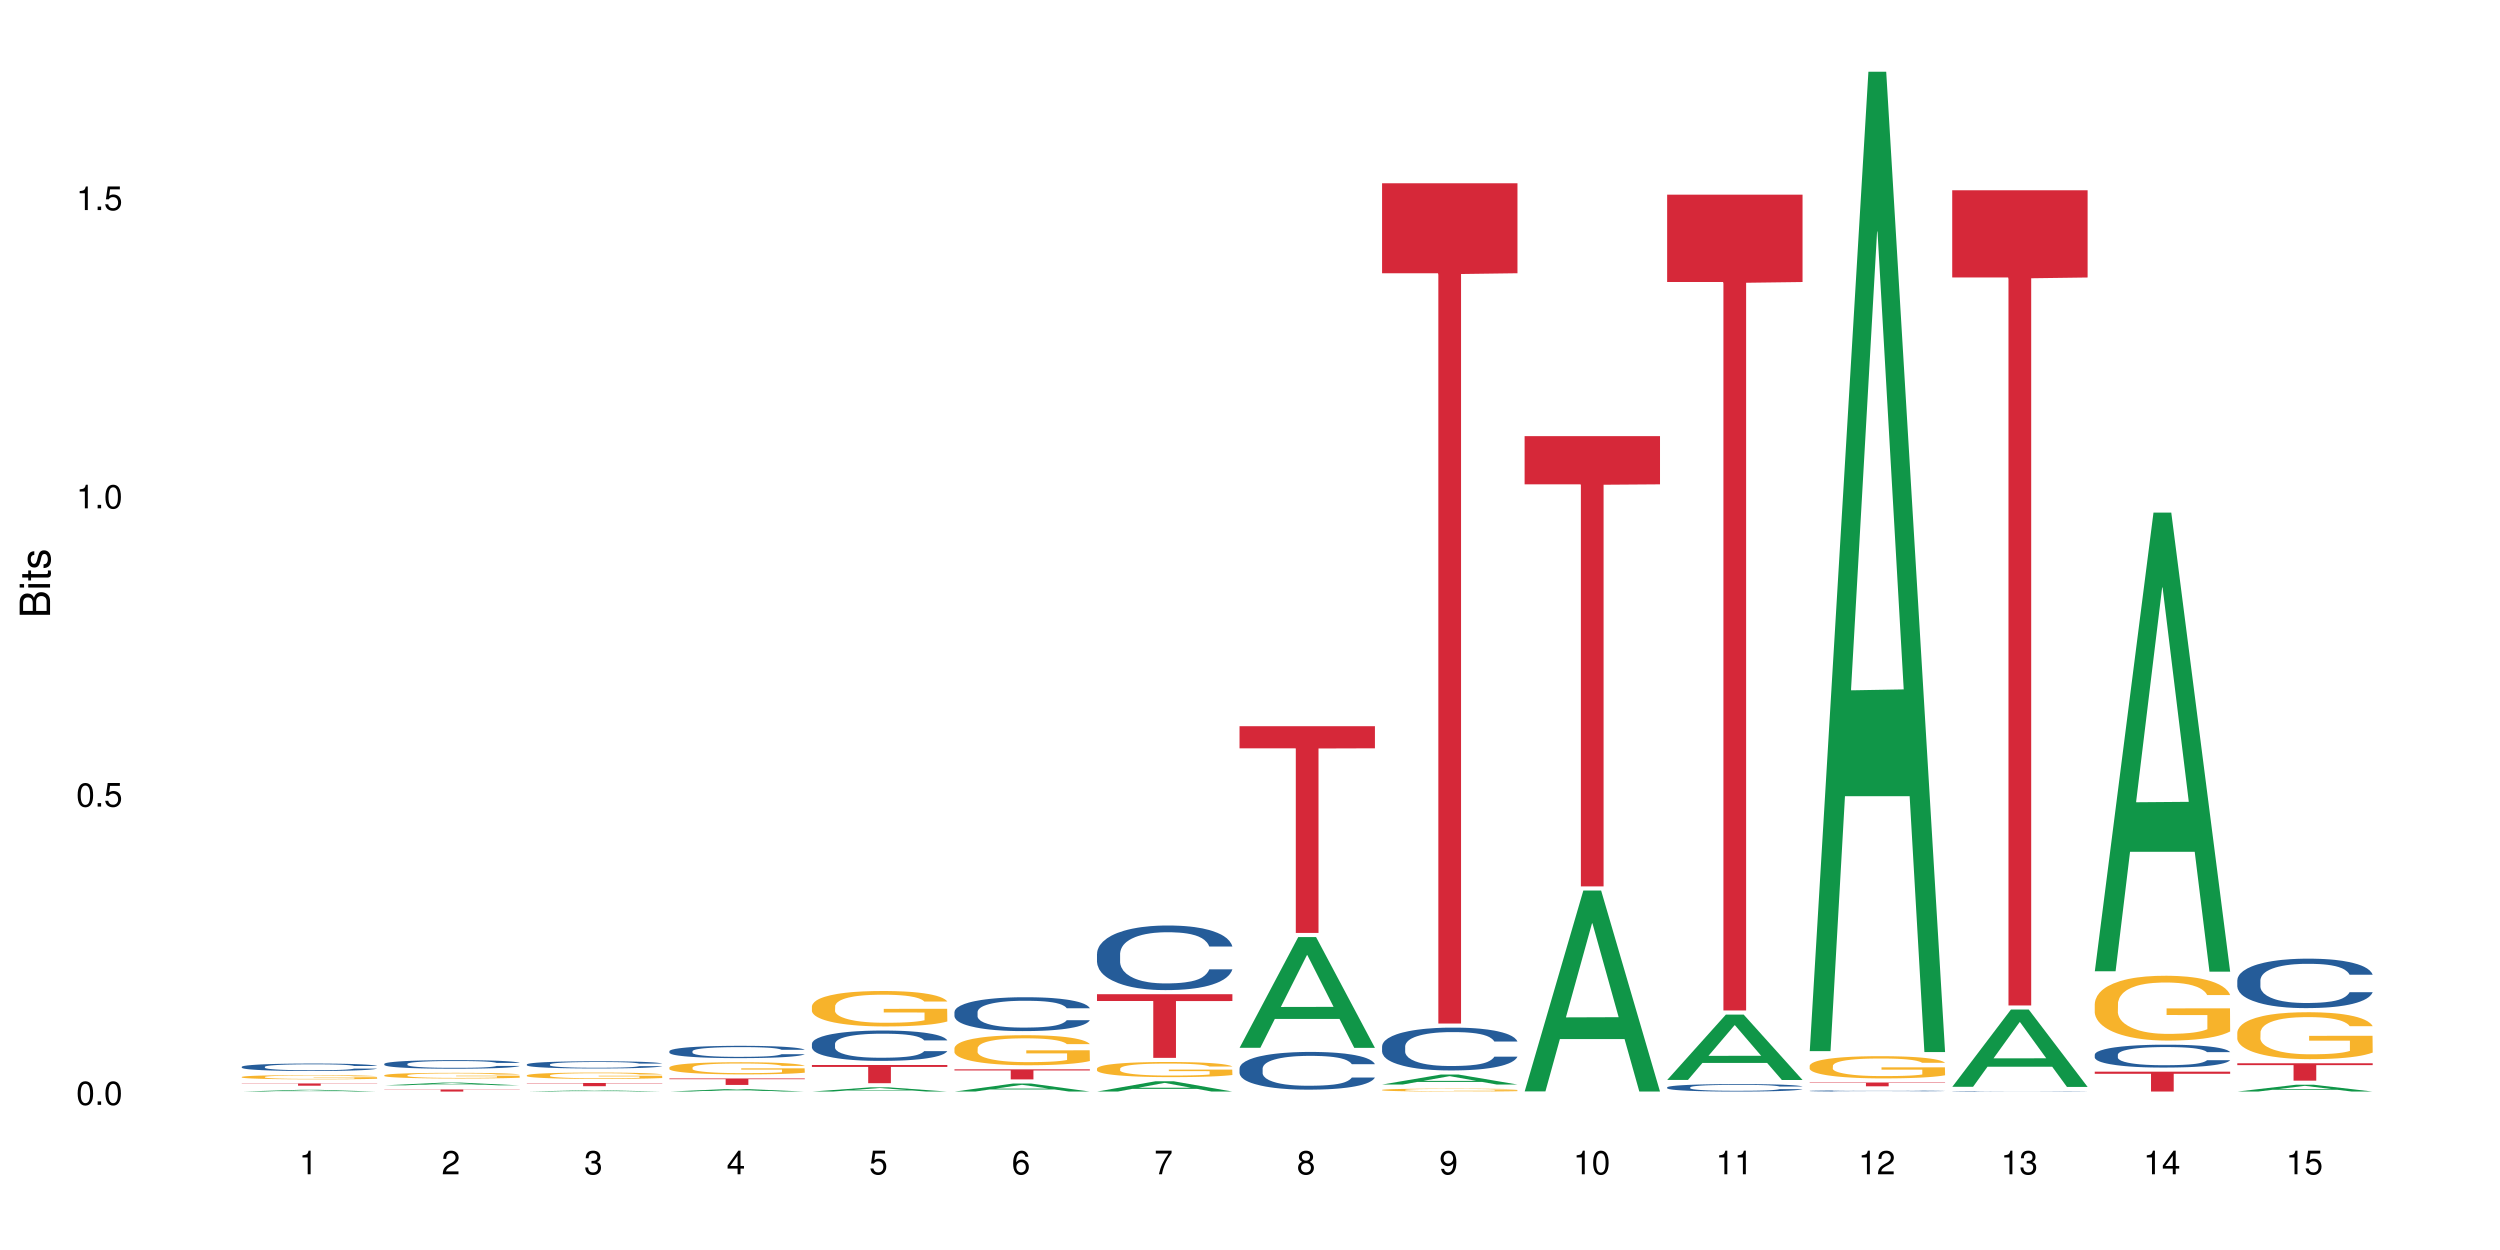 <?xml version="1.0" encoding="UTF-8"?>
<svg xmlns="http://www.w3.org/2000/svg" xmlns:xlink="http://www.w3.org/1999/xlink" width="720pt" height="360pt" viewBox="0 0 720 360" version="1.1">
<defs>
<g>
<symbol overflow="visible" id="glyph0-0">
<path style="stroke:none;" d=""/>
</symbol>
<symbol overflow="visible" id="glyph0-1">
<path style="stroke:none;" d="M 2.641 -6.797 C 2 -6.797 1.422 -6.531 1.078 -6.047 C 0.641 -5.453 0.406 -4.547 0.406 -3.297 C 0.406 -1 1.188 0.219 2.641 0.219 C 4.078 0.219 4.859 -1 4.859 -3.234 C 4.859 -4.562 4.656 -5.438 4.203 -6.047 C 3.844 -6.531 3.281 -6.797 2.641 -6.797 Z M 2.641 -6.047 C 3.547 -6.047 4 -5.125 4 -3.312 C 4 -1.375 3.562 -0.484 2.625 -0.484 C 1.734 -0.484 1.281 -1.422 1.281 -3.281 C 1.281 -5.141 1.734 -6.047 2.641 -6.047 Z M 2.641 -6.047 "/>
</symbol>
<symbol overflow="visible" id="glyph0-2">
<path style="stroke:none;" d="M 1.828 -1 L 0.828 -1 L 0.828 0 L 1.828 0 Z M 1.828 -1 "/>
</symbol>
<symbol overflow="visible" id="glyph0-3">
<path style="stroke:none;" d="M 4.562 -6.797 L 1.062 -6.797 L 0.547 -3.094 L 1.328 -3.094 C 1.719 -3.562 2.047 -3.734 2.578 -3.734 C 3.484 -3.734 4.062 -3.109 4.062 -2.094 C 4.062 -1.125 3.484 -0.531 2.578 -0.531 C 1.828 -0.531 1.375 -0.906 1.188 -1.672 L 0.328 -1.672 C 0.453 -1.109 0.547 -0.844 0.75 -0.594 C 1.125 -0.078 1.828 0.219 2.594 0.219 C 3.969 0.219 4.922 -0.781 4.922 -2.219 C 4.922 -3.562 4.031 -4.484 2.719 -4.484 C 2.25 -4.484 1.859 -4.359 1.469 -4.062 L 1.734 -5.969 L 4.562 -5.969 Z M 4.562 -6.797 "/>
</symbol>
<symbol overflow="visible" id="glyph0-4">
<path style="stroke:none;" d="M 2.484 -4.844 L 2.484 0 L 3.328 0 L 3.328 -6.797 L 2.766 -6.797 C 2.469 -5.75 2.281 -5.609 0.984 -5.453 L 0.984 -4.844 Z M 2.484 -4.844 "/>
</symbol>
<symbol overflow="visible" id="glyph0-5">
<path style="stroke:none;" d="M 4.859 -0.828 L 1.281 -0.828 C 1.359 -1.391 1.672 -1.75 2.5 -2.234 L 3.469 -2.75 C 4.406 -3.266 4.906 -3.969 4.906 -4.812 C 4.906 -5.375 4.672 -5.906 4.266 -6.266 C 3.859 -6.625 3.375 -6.797 2.719 -6.797 C 1.859 -6.797 1.219 -6.5 0.844 -5.922 C 0.609 -5.562 0.5 -5.125 0.484 -4.438 L 1.328 -4.438 C 1.359 -4.906 1.406 -5.188 1.531 -5.406 C 1.75 -5.812 2.188 -6.062 2.703 -6.062 C 3.469 -6.062 4.031 -5.516 4.031 -4.781 C 4.031 -4.25 3.719 -3.797 3.125 -3.438 L 2.234 -2.938 C 0.812 -2.141 0.406 -1.5 0.328 0 L 4.859 0 Z M 4.859 -0.828 "/>
</symbol>
<symbol overflow="visible" id="glyph0-6">
<path style="stroke:none;" d="M 2.125 -3.125 L 2.578 -3.125 C 3.516 -3.125 3.984 -2.703 3.984 -1.891 C 3.984 -1.031 3.469 -0.531 2.578 -0.531 C 1.656 -0.531 1.203 -0.984 1.156 -1.969 L 0.312 -1.969 C 0.344 -1.422 0.438 -1.078 0.609 -0.766 C 0.953 -0.109 1.625 0.219 2.547 0.219 C 3.953 0.219 4.859 -0.609 4.859 -1.906 C 4.859 -2.766 4.516 -3.25 3.703 -3.516 C 4.344 -3.766 4.656 -4.25 4.656 -4.938 C 4.656 -6.109 3.875 -6.797 2.578 -6.797 C 1.203 -6.797 0.484 -6.047 0.453 -4.609 L 1.297 -4.609 C 1.312 -5.016 1.344 -5.25 1.453 -5.453 C 1.641 -5.828 2.062 -6.062 2.594 -6.062 C 3.344 -6.062 3.797 -5.625 3.797 -4.906 C 3.797 -4.422 3.609 -4.141 3.25 -3.984 C 3.016 -3.891 2.719 -3.844 2.125 -3.844 Z M 2.125 -3.125 "/>
</symbol>
<symbol overflow="visible" id="glyph0-7">
<path style="stroke:none;" d="M 3.141 -1.625 L 3.141 0 L 3.984 0 L 3.984 -1.625 L 4.984 -1.625 L 4.984 -2.391 L 3.984 -2.391 L 3.984 -6.797 L 3.359 -6.797 L 0.266 -2.516 L 0.266 -1.625 Z M 3.141 -2.391 L 1 -2.391 L 3.141 -5.359 Z M 3.141 -2.391 "/>
</symbol>
<symbol overflow="visible" id="glyph0-8">
<path style="stroke:none;" d="M 4.781 -5.031 C 4.609 -6.141 3.891 -6.797 2.844 -6.797 C 2.094 -6.797 1.422 -6.438 1.031 -5.828 C 0.609 -5.172 0.406 -4.344 0.406 -3.094 C 0.406 -1.953 0.578 -1.234 0.984 -0.625 C 1.359 -0.078 1.953 0.219 2.703 0.219 C 3.984 0.219 4.922 -0.734 4.922 -2.078 C 4.922 -3.344 4.062 -4.234 2.844 -4.234 C 2.172 -4.234 1.641 -3.969 1.281 -3.469 C 1.281 -5.125 1.828 -6.047 2.797 -6.047 C 3.391 -6.047 3.797 -5.672 3.938 -5.031 Z M 2.734 -3.484 C 3.547 -3.484 4.062 -2.922 4.062 -2 C 4.062 -1.156 3.484 -0.531 2.703 -0.531 C 1.922 -0.531 1.328 -1.188 1.328 -2.047 C 1.328 -2.891 1.906 -3.484 2.734 -3.484 Z M 2.734 -3.484 "/>
</symbol>
<symbol overflow="visible" id="glyph0-9">
<path style="stroke:none;" d="M 4.984 -6.797 L 0.438 -6.797 L 0.438 -5.969 L 4.109 -5.969 C 2.5 -3.656 1.828 -2.234 1.328 0 L 2.219 0 C 2.594 -2.172 3.453 -4.047 4.984 -6.094 Z M 4.984 -6.797 "/>
</symbol>
<symbol overflow="visible" id="glyph0-10">
<path style="stroke:none;" d="M 3.75 -3.578 C 4.453 -4 4.688 -4.344 4.688 -4.984 C 4.688 -6.047 3.844 -6.797 2.641 -6.797 C 1.438 -6.797 0.594 -6.047 0.594 -4.984 C 0.594 -4.359 0.828 -4.016 1.516 -3.578 C 0.734 -3.203 0.359 -2.641 0.359 -1.891 C 0.359 -0.641 1.297 0.219 2.641 0.219 C 3.984 0.219 4.922 -0.641 4.922 -1.875 C 4.922 -2.641 4.531 -3.203 3.75 -3.578 Z M 2.641 -6.047 C 3.359 -6.047 3.812 -5.625 3.812 -4.969 C 3.812 -4.344 3.344 -3.922 2.641 -3.922 C 1.922 -3.922 1.453 -4.344 1.453 -4.984 C 1.453 -5.625 1.922 -6.047 2.641 -6.047 Z M 2.641 -3.203 C 3.484 -3.203 4.062 -2.672 4.062 -1.875 C 4.062 -1.062 3.484 -0.531 2.625 -0.531 C 1.797 -0.531 1.219 -1.078 1.219 -1.875 C 1.219 -2.672 1.797 -3.203 2.641 -3.203 Z M 2.641 -3.203 "/>
</symbol>
<symbol overflow="visible" id="glyph0-11">
<path style="stroke:none;" d="M 0.516 -1.547 C 0.672 -0.438 1.406 0.219 2.438 0.219 C 3.188 0.219 3.859 -0.141 4.266 -0.75 C 4.688 -1.406 4.891 -2.25 4.891 -3.484 C 4.891 -4.625 4.703 -5.359 4.312 -5.953 C 3.938 -6.5 3.344 -6.797 2.594 -6.797 C 1.297 -6.797 0.359 -5.844 0.359 -4.516 C 0.359 -3.25 1.234 -2.344 2.453 -2.344 C 3.094 -2.344 3.562 -2.578 4.016 -3.109 C 4 -1.453 3.469 -0.531 2.5 -0.531 C 1.906 -0.531 1.484 -0.906 1.359 -1.547 Z M 2.578 -6.062 C 3.375 -6.062 3.969 -5.406 3.969 -4.531 C 3.969 -3.688 3.375 -3.094 2.547 -3.094 C 1.734 -3.094 1.234 -3.672 1.234 -4.578 C 1.234 -5.438 1.797 -6.062 2.578 -6.062 Z M 2.578 -6.062 "/>
</symbol>
<symbol overflow="visible" id="glyph1-0">
<path style="stroke:none;" d=""/>
</symbol>
<symbol overflow="visible" id="glyph1-1">
<path style="stroke:none;" d="M 0 -0.953 L 0 -4.891 C 0 -5.719 -0.234 -6.344 -0.734 -6.797 C -1.188 -7.234 -1.812 -7.469 -2.5 -7.469 C -3.547 -7.469 -4.188 -7 -4.625 -5.875 C -4.984 -6.672 -5.641 -7.094 -6.531 -7.094 C -7.156 -7.094 -7.734 -6.859 -8.141 -6.391 C -8.562 -5.938 -8.75 -5.344 -8.75 -4.5 L -8.75 -0.953 Z M -4.984 -2.062 L -7.766 -2.062 L -7.766 -4.219 C -7.766 -4.844 -7.688 -5.203 -7.453 -5.5 C -7.219 -5.812 -6.859 -5.969 -6.375 -5.969 C -5.906 -5.969 -5.531 -5.812 -5.297 -5.5 C -5.062 -5.203 -4.984 -4.844 -4.984 -4.219 Z M -0.984 -2.062 L -4 -2.062 L -4 -4.781 C -4 -5.328 -3.859 -5.688 -3.578 -5.953 C -3.297 -6.219 -2.922 -6.359 -2.484 -6.359 C -2.062 -6.359 -1.688 -6.219 -1.406 -5.953 C -1.109 -5.688 -0.984 -5.328 -0.984 -4.781 Z M -0.984 -2.062 "/>
</symbol>
<symbol overflow="visible" id="glyph1-2">
<path style="stroke:none;" d="M -6.281 -1.797 L -6.281 -0.797 L 0 -0.797 L 0 -1.797 Z M -8.75 -1.797 L -8.75 -0.797 L -7.484 -0.797 L -7.484 -1.797 Z M -8.75 -1.797 "/>
</symbol>
<symbol overflow="visible" id="glyph1-3">
<path style="stroke:none;" d="M -6.281 -3.047 L -6.281 -2.016 L -8.016 -2.016 L -8.016 -1.016 L -6.281 -1.016 L -6.281 -0.172 L -5.469 -0.172 L -5.469 -1.016 L -0.719 -1.016 C -0.078 -1.016 0.281 -1.453 0.281 -2.234 C 0.281 -2.469 0.25 -2.719 0.188 -3.047 L -0.641 -3.047 C -0.609 -2.922 -0.594 -2.766 -0.594 -2.562 C -0.594 -2.141 -0.719 -2.016 -1.156 -2.016 L -5.469 -2.016 L -5.469 -3.047 Z M -6.281 -3.047 "/>
</symbol>
<symbol overflow="visible" id="glyph1-4">
<path style="stroke:none;" d="M -4.531 -5.25 C -5.766 -5.25 -6.469 -4.422 -6.469 -2.969 C -6.469 -1.516 -5.719 -0.562 -4.547 -0.562 C -3.562 -0.562 -3.094 -1.062 -2.734 -2.562 L -2.516 -3.484 C -2.344 -4.188 -2.094 -4.469 -1.625 -4.469 C -1.047 -4.469 -0.641 -3.875 -0.641 -3 C -0.641 -2.453 -0.797 -2 -1.062 -1.75 C -1.25 -1.594 -1.422 -1.531 -1.875 -1.469 L -1.875 -0.406 C -0.422 -0.453 0.281 -1.266 0.281 -2.922 C 0.281 -4.5 -0.5 -5.516 -1.719 -5.516 C -2.656 -5.516 -3.172 -4.984 -3.469 -3.734 L -3.703 -2.766 C -3.891 -1.953 -4.156 -1.609 -4.594 -1.609 C -5.172 -1.609 -5.547 -2.125 -5.547 -2.938 C -5.547 -3.75 -5.203 -4.172 -4.531 -4.203 Z M -4.531 -5.25 "/>
</symbol>
</g>
</defs>
<g id="surface5359">
<rect x="0" y="0" width="720" height="360" style="fill:rgb(100%,100%,100%);fill-opacity:1;stroke:none;"/>
<path style=" stroke:none;fill-rule:nonzero;fill:rgb(6.275%,58.824%,28.235%);fill-opacity:1;" d="M 69.629 314.371 L 69.672 314.371 L 86.547 313.863 L 91.672 313.863 L 108.629 314.371 L 102.668 314.371 L 98.418 314.238 L 79.797 314.238 L 75.629 314.371 L 69.629 314.371 L 81.586 314.184 L 96.711 314.184 L 89.172 313.945 L 89.004 313.945 L 81.547 314.184 L 81.586 314.184 Z M 69.629 314.371 "/>
<path style=" stroke:none;fill-rule:nonzero;fill:rgb(14.51%,36.078%,60%);fill-opacity:1;" d="M 69.629 307.234 L 69.676 307.234 L 69.676 307.188 L 69.82 307.113 L 70.152 307.02 L 70.484 306.953 L 71.34 306.836 L 72.531 306.727 L 73.766 306.641 L 74.672 306.586 L 75.48 306.547 L 77.332 306.477 L 78.523 306.438 L 79.809 306.406 L 81.375 306.371 L 82.52 306.352 L 85.086 306.32 L 86.988 306.309 L 88.461 306.301 L 91.648 306.301 L 93.551 306.309 L 94.93 306.32 L 96.453 306.336 L 97.738 306.352 L 99.973 306.395 L 101.969 306.449 L 102.871 306.48 L 104.301 306.543 L 105.395 306.602 L 106.156 306.652 L 107.012 306.727 L 107.77 306.812 L 108.344 306.914 L 108.629 307 L 101.969 307 L 101.637 306.918 L 101.258 306.859 L 100.543 306.777 L 99.828 306.723 L 98.832 306.664 L 97.926 306.629 L 96.691 306.59 L 95.598 306.566 L 94.453 306.547 L 93.359 306.535 L 91.27 306.523 L 88.844 306.523 L 87.938 306.527 L 86.086 306.543 L 85.086 306.559 L 83.66 306.586 L 82.66 306.609 L 81.473 306.652 L 80.664 306.684 L 79.664 306.734 L 78.949 306.781 L 78.141 306.844 L 77.668 306.895 L 77.238 306.949 L 76.859 307.016 L 76.574 307.082 L 76.383 307.156 L 76.289 307.227 L 76.289 307.531 L 76.383 307.602 L 76.621 307.684 L 77.238 307.805 L 78.141 307.906 L 79.188 307.992 L 80.188 308.051 L 80.758 308.078 L 81.52 308.109 L 82.707 308.148 L 84.422 308.188 L 85.418 308.203 L 86.941 308.219 L 88.512 308.227 L 90.602 308.227 L 92.457 308.219 L 93.695 308.207 L 94.977 308.191 L 96.738 308.16 L 97.832 308.129 L 98.781 308.09 L 99.496 308.055 L 99.973 308.023 L 100.684 307.961 L 101.258 307.895 L 101.684 307.824 L 101.969 307.758 L 108.629 307.758 L 108.344 307.836 L 107.914 307.914 L 107.484 307.973 L 106.82 308.039 L 106.059 308.102 L 104.965 308.168 L 104.062 308.215 L 102.871 308.262 L 101.777 308.301 L 100.59 308.336 L 98.832 308.375 L 97.688 308.395 L 96.453 308.41 L 94.977 308.426 L 93.125 308.441 L 91.125 308.449 L 89.27 308.449 L 87.273 308.445 L 85.801 308.438 L 83.848 308.422 L 81.426 308.387 L 79.664 308.348 L 78.285 308.312 L 77.098 308.27 L 75.766 308.219 L 74.051 308.133 L 73.008 308.066 L 72.293 308.012 L 71.484 307.934 L 70.914 307.863 L 70.246 307.754 L 69.773 307.613 L 69.629 307.508 Z M 69.629 307.234 "/>
<path style=" stroke:none;fill-rule:nonzero;fill:rgb(96.863%,70.196%,16.863%);fill-opacity:1;" d="M 69.629 310.152 L 69.676 310.152 L 69.676 310.129 L 69.867 310.078 L 70.344 310.012 L 70.961 309.953 L 71.625 309.91 L 72.055 309.887 L 72.77 309.852 L 73.387 309.828 L 74.957 309.777 L 76.953 309.73 L 78.047 309.711 L 79.285 309.691 L 81.043 309.668 L 81.852 309.66 L 84.324 309.645 L 87.133 309.633 L 90.223 309.629 L 91.648 309.629 L 93.598 309.637 L 96.262 309.648 L 97.785 309.66 L 98.973 309.668 L 100.211 309.684 L 101.73 309.707 L 103.16 309.734 L 104.301 309.762 L 105.441 309.793 L 106.391 309.828 L 107.199 309.867 L 107.914 309.914 L 108.344 309.953 L 108.629 309.992 L 102.016 309.992 L 101.637 309.953 L 101.207 309.926 L 100.496 309.887 L 99.781 309.859 L 99.066 309.84 L 97.738 309.809 L 96.594 309.793 L 95.168 309.777 L 93.789 309.766 L 92.219 309.762 L 91.27 309.758 L 88.746 309.758 L 86.465 309.766 L 85.133 309.773 L 84.184 309.785 L 82.852 309.801 L 82.043 309.812 L 81.566 309.824 L 80.141 309.855 L 79.188 309.887 L 78.664 309.91 L 78 309.941 L 77.523 309.973 L 77 310.02 L 76.715 310.051 L 76.336 310.129 L 76.289 310.328 L 76.43 310.371 L 76.715 310.418 L 77.098 310.457 L 77.668 310.5 L 78.238 310.531 L 79.234 310.574 L 80.094 310.605 L 80.758 310.621 L 82.043 310.652 L 82.566 310.664 L 83.801 310.684 L 85.086 310.699 L 86.656 310.711 L 87.844 310.719 L 89.746 310.723 L 92.172 310.723 L 95.027 310.719 L 96.832 310.707 L 98.07 310.699 L 98.879 310.691 L 99.875 310.68 L 100.59 310.668 L 101.258 310.656 L 102.062 310.637 L 102.062 310.371 L 90.316 310.371 L 90.316 310.246 L 108.578 310.242 L 108.629 310.68 L 107.629 310.711 L 106.391 310.738 L 105.203 310.762 L 103.965 310.781 L 102.207 310.801 L 100.781 310.816 L 98.594 310.832 L 96.594 310.84 L 94.504 310.848 L 92.648 310.852 L 90.461 310.852 L 88.512 310.848 L 86.418 310.844 L 84.754 310.832 L 83.23 310.824 L 81.711 310.809 L 79.809 310.785 L 78.57 310.766 L 77.285 310.742 L 76.004 310.715 L 74.859 310.684 L 74.102 310.66 L 73.34 310.633 L 72.531 310.602 L 71.77 310.562 L 71.199 310.527 L 70.676 310.488 L 70.297 310.453 L 69.914 310.402 L 69.723 310.363 L 69.629 310.328 Z M 69.629 310.152 "/>
<path style=" stroke:none;fill-rule:nonzero;fill:rgb(83.922%,15.686%,22.353%);fill-opacity:1;" d="M 69.629 312.031 L 108.629 312.031 L 108.629 312.102 L 92.375 312.102 L 92.375 312.684 L 85.836 312.684 L 85.836 312.102 L 69.629 312.102 Z M 69.629 312.031 "/>
<path style=" stroke:none;fill-rule:nonzero;fill:rgb(6.275%,58.824%,28.235%);fill-opacity:1;" d="M 110.68 312.582 L 110.723 312.582 L 127.598 311.789 L 132.719 311.789 L 149.68 312.582 L 143.719 312.582 L 139.469 312.375 L 120.848 312.375 L 116.68 312.582 L 110.68 312.582 L 122.637 312.289 L 137.762 312.289 L 130.223 311.918 L 130.055 311.918 L 122.598 312.289 L 122.637 312.289 Z M 110.68 312.582 "/>
<path style=" stroke:none;fill-rule:nonzero;fill:rgb(14.51%,36.078%,60%);fill-opacity:1;" d="M 110.68 306.395 L 110.727 306.395 L 110.727 306.34 L 110.871 306.254 L 111.203 306.145 L 111.535 306.07 L 112.391 305.938 L 113.582 305.809 L 114.816 305.707 L 115.723 305.648 L 116.531 305.602 L 118.383 305.52 L 119.574 305.477 L 120.859 305.438 L 122.426 305.398 L 123.57 305.379 L 126.137 305.34 L 128.039 305.324 L 129.512 305.316 L 132.699 305.316 L 134.602 305.328 L 135.98 305.34 L 137.504 305.355 L 138.789 305.379 L 141.023 305.426 L 143.02 305.488 L 143.922 305.527 L 145.352 305.598 L 146.445 305.664 L 147.207 305.723 L 148.062 305.809 L 148.82 305.91 L 149.395 306.023 L 149.68 306.121 L 143.02 306.121 L 142.688 306.031 L 142.305 305.961 L 141.594 305.867 L 140.879 305.801 L 139.883 305.738 L 138.977 305.695 L 137.742 305.652 L 136.648 305.625 L 135.504 305.602 L 134.41 305.59 L 132.32 305.578 L 129.895 305.578 L 128.988 305.582 L 127.137 305.598 L 126.137 305.613 L 124.711 305.645 L 123.711 305.676 L 122.523 305.723 L 121.715 305.758 L 120.715 305.82 L 120 305.871 L 119.191 305.945 L 118.719 306 L 118.289 306.066 L 117.91 306.141 L 117.625 306.219 L 117.434 306.305 L 117.34 306.383 L 117.34 306.734 L 117.434 306.816 L 117.672 306.91 L 118.289 307.051 L 119.191 307.172 L 120.238 307.266 L 121.238 307.332 L 121.809 307.363 L 122.57 307.402 L 123.758 307.445 L 125.473 307.492 L 126.469 307.508 L 127.992 307.527 L 129.562 307.535 L 131.652 307.535 L 133.508 307.527 L 134.746 307.516 L 136.027 307.5 L 137.789 307.461 L 138.883 307.422 L 139.832 307.379 L 140.547 307.336 L 141.023 307.301 L 141.734 307.23 L 142.305 307.152 L 142.734 307.074 L 143.02 306.996 L 149.68 306.996 L 149.395 307.09 L 148.965 307.176 L 148.535 307.242 L 147.871 307.32 L 147.109 307.391 L 146.016 307.473 L 145.113 307.523 L 143.922 307.578 L 142.828 307.621 L 141.641 307.66 L 139.883 307.707 L 138.738 307.73 L 137.504 307.75 L 136.027 307.77 L 134.176 307.785 L 132.176 307.793 L 130.32 307.793 L 128.324 307.789 L 126.852 307.781 L 124.898 307.762 L 122.473 307.719 L 120.715 307.676 L 119.336 307.633 L 118.148 307.59 L 116.816 307.527 L 115.102 307.43 L 114.059 307.352 L 113.344 307.289 L 112.535 307.199 L 111.965 307.121 L 111.297 306.992 L 110.824 306.832 L 110.68 306.707 Z M 110.68 306.395 "/>
<path style=" stroke:none;fill-rule:nonzero;fill:rgb(96.863%,70.196%,16.863%);fill-opacity:1;" d="M 110.68 309.676 L 110.727 309.672 L 110.727 309.645 L 110.918 309.574 L 111.395 309.484 L 112.012 309.406 L 112.676 309.348 L 113.105 309.316 L 113.82 309.27 L 114.438 309.238 L 116.008 309.172 L 118.004 309.109 L 119.098 309.082 L 120.336 309.055 L 122.094 309.027 L 122.902 309.02 L 125.375 308.992 L 128.18 308.98 L 131.273 308.973 L 132.699 308.977 L 134.648 308.98 L 137.312 309 L 138.836 309.012 L 140.023 309.027 L 141.262 309.047 L 142.781 309.078 L 144.207 309.113 L 145.352 309.148 L 146.492 309.195 L 147.441 309.242 L 148.25 309.293 L 148.965 309.355 L 149.395 309.41 L 149.68 309.461 L 143.066 309.461 L 142.688 309.41 L 142.258 309.367 L 141.547 309.32 L 140.832 309.285 L 140.117 309.254 L 138.789 309.215 L 137.645 309.191 L 136.219 309.172 L 134.84 309.156 L 133.27 309.148 L 132.32 309.145 L 129.797 309.145 L 127.516 309.156 L 126.184 309.168 L 125.234 309.18 L 123.902 309.203 L 123.094 309.223 L 122.617 309.234 L 121.191 309.277 L 120.238 309.32 L 119.715 309.348 L 119.051 309.395 L 118.574 309.434 L 118.051 309.492 L 117.766 309.539 L 117.387 309.641 L 117.34 309.91 L 117.48 309.965 L 117.766 310.027 L 118.148 310.082 L 118.719 310.137 L 119.289 310.18 L 120.285 310.238 L 121.145 310.277 L 121.809 310.305 L 123.094 310.344 L 123.617 310.355 L 124.852 310.383 L 126.137 310.406 L 127.707 310.422 L 128.895 310.43 L 130.797 310.438 L 133.223 310.438 L 136.078 310.43 L 137.883 310.418 L 139.121 310.406 L 139.93 310.395 L 140.926 310.379 L 141.641 310.363 L 142.305 310.348 L 143.113 310.324 L 143.113 309.965 L 131.367 309.965 L 131.367 309.797 L 149.629 309.797 L 149.68 310.379 L 148.68 310.418 L 147.441 310.457 L 146.254 310.488 L 145.016 310.516 L 143.258 310.543 L 141.832 310.559 L 139.645 310.582 L 137.645 310.594 L 135.555 310.602 L 133.699 310.609 L 131.512 310.609 L 129.562 310.605 L 127.469 310.598 L 125.805 310.586 L 124.281 310.57 L 122.762 310.551 L 120.859 310.52 L 119.621 310.496 L 118.336 310.465 L 117.055 310.426 L 115.91 310.387 L 115.152 310.355 L 114.391 310.316 L 113.582 310.273 L 112.82 310.223 L 112.25 310.176 L 111.727 310.125 L 111.348 310.074 L 110.965 310.008 L 110.773 309.953 L 110.68 309.906 Z M 110.68 309.676 "/>
<path style=" stroke:none;fill-rule:nonzero;fill:rgb(83.922%,15.686%,22.353%);fill-opacity:1;" d="M 110.68 313.762 L 149.68 313.762 L 149.68 313.828 L 133.426 313.828 L 133.426 314.371 L 126.887 314.371 L 126.887 313.828 L 110.68 313.828 Z M 110.68 313.762 "/>
<path style=" stroke:none;fill-rule:nonzero;fill:rgb(6.275%,58.824%,28.235%);fill-opacity:1;" d="M 151.73 314.371 L 151.773 314.371 L 168.648 313.996 L 173.77 313.996 L 190.73 314.371 L 184.77 314.371 L 180.52 314.273 L 161.898 314.273 L 157.73 314.371 L 151.73 314.371 L 163.688 314.234 L 178.812 314.23 L 171.27 314.059 L 171.105 314.059 L 163.648 314.23 L 163.688 314.234 Z M 151.73 314.371 "/>
<path style=" stroke:none;fill-rule:nonzero;fill:rgb(14.51%,36.078%,60%);fill-opacity:1;" d="M 151.73 306.547 L 151.777 306.547 L 151.777 306.5 L 151.922 306.426 L 152.254 306.336 L 152.586 306.273 L 153.441 306.16 L 154.633 306.051 L 155.867 305.969 L 156.773 305.918 L 157.582 305.883 L 159.434 305.812 L 160.625 305.773 L 161.91 305.742 L 163.477 305.711 L 164.617 305.691 L 167.188 305.66 L 169.09 305.648 L 170.562 305.641 L 173.75 305.641 L 175.652 305.648 L 177.031 305.66 L 178.555 305.676 L 179.84 305.691 L 182.074 305.734 L 184.07 305.785 L 184.973 305.816 L 186.402 305.875 L 187.496 305.934 L 188.254 305.98 L 189.113 306.051 L 189.871 306.137 L 190.445 306.234 L 190.73 306.316 L 184.07 306.316 L 183.738 306.242 L 183.355 306.184 L 182.645 306.105 L 181.93 306.047 L 180.934 305.992 L 180.027 305.957 L 178.793 305.922 L 177.699 305.898 L 176.555 305.883 L 175.461 305.871 L 173.371 305.859 L 170.945 305.859 L 170.039 305.863 L 168.188 305.879 L 167.188 305.891 L 165.762 305.918 L 164.762 305.941 L 163.574 305.98 L 162.766 306.012 L 161.766 306.062 L 161.051 306.105 L 160.242 306.168 L 159.77 306.215 L 159.34 306.27 L 158.961 306.332 L 158.676 306.398 L 158.484 306.469 L 158.391 306.539 L 158.391 306.832 L 158.484 306.902 L 158.723 306.98 L 159.34 307.098 L 160.242 307.199 L 161.289 307.277 L 162.289 307.336 L 162.859 307.359 L 163.621 307.391 L 164.809 307.43 L 166.52 307.469 L 167.52 307.484 L 169.043 307.5 L 170.613 307.504 L 172.703 307.504 L 174.559 307.5 L 175.797 307.488 L 177.078 307.473 L 178.84 307.441 L 179.934 307.41 L 180.883 307.375 L 181.598 307.34 L 182.074 307.309 L 182.785 307.25 L 183.355 307.184 L 183.785 307.117 L 184.07 307.055 L 190.73 307.055 L 190.445 307.129 L 190.016 307.203 L 189.586 307.258 L 188.922 307.324 L 188.16 307.383 L 187.066 307.449 L 186.164 307.496 L 184.973 307.543 L 183.879 307.578 L 182.691 307.609 L 180.934 307.648 L 179.789 307.668 L 178.555 307.684 L 177.078 307.699 L 175.227 307.715 L 173.227 307.719 L 171.371 307.723 L 169.375 307.719 L 167.902 307.711 L 165.949 307.695 L 163.523 307.66 L 161.766 307.625 L 160.387 307.586 L 159.199 307.551 L 157.867 307.5 L 156.152 307.414 L 155.105 307.352 L 154.395 307.297 L 153.586 307.223 L 153.016 307.156 L 152.348 307.051 L 151.875 306.914 L 151.73 306.809 Z M 151.73 306.547 "/>
<path style=" stroke:none;fill-rule:nonzero;fill:rgb(96.863%,70.196%,16.863%);fill-opacity:1;" d="M 151.73 309.684 L 151.777 309.684 L 151.777 309.648 L 151.969 309.574 L 152.445 309.473 L 153.062 309.387 L 153.727 309.32 L 154.156 309.285 L 154.871 309.234 L 155.488 309.195 L 157.059 309.121 L 159.055 309.051 L 160.148 309.023 L 161.387 308.992 L 163.145 308.961 L 163.953 308.949 L 166.426 308.922 L 169.23 308.906 L 172.324 308.902 L 173.75 308.902 L 175.699 308.91 L 178.363 308.93 L 179.887 308.945 L 181.074 308.961 L 182.312 308.984 L 183.832 309.016 L 185.258 309.059 L 186.402 309.098 L 187.543 309.148 L 188.492 309.199 L 189.301 309.258 L 190.016 309.328 L 190.445 309.387 L 190.73 309.445 L 184.117 309.445 L 183.738 309.387 L 183.309 309.344 L 182.598 309.289 L 181.883 309.246 L 181.168 309.215 L 179.84 309.172 L 178.695 309.145 L 177.27 309.121 L 175.891 309.105 L 174.32 309.098 L 173.371 309.094 L 170.848 309.094 L 168.566 309.105 L 167.234 309.117 L 166.285 309.133 L 164.953 309.156 L 164.145 309.176 L 163.668 309.191 L 162.242 309.242 L 161.289 309.289 L 160.766 309.32 L 160.102 309.371 L 159.625 309.414 L 159.102 309.484 L 158.816 309.531 L 158.438 309.645 L 158.391 309.945 L 158.531 310.008 L 158.816 310.078 L 159.199 310.137 L 159.77 310.203 L 160.34 310.25 L 161.336 310.316 L 162.195 310.359 L 162.859 310.387 L 164.145 310.43 L 164.668 310.445 L 165.902 310.477 L 167.188 310.5 L 168.758 310.52 L 169.945 310.531 L 171.848 310.539 L 174.273 310.539 L 177.129 310.527 L 178.934 310.516 L 180.172 310.5 L 180.98 310.488 L 181.977 310.473 L 182.691 310.453 L 183.355 310.438 L 184.164 310.406 L 184.164 310.008 L 172.418 310.008 L 172.418 309.82 L 190.68 309.82 L 190.73 310.473 L 189.73 310.516 L 188.492 310.559 L 187.305 310.594 L 186.066 310.621 L 184.309 310.652 L 182.883 310.672 L 180.695 310.695 L 178.695 310.711 L 176.605 310.723 L 174.75 310.727 L 170.613 310.727 L 168.52 310.715 L 166.855 310.703 L 165.332 310.684 L 163.812 310.664 L 161.91 310.629 L 160.672 310.602 L 159.387 310.566 L 158.105 310.523 L 156.961 310.477 L 156.203 310.441 L 155.441 310.402 L 154.633 310.352 L 153.871 310.297 L 153.301 310.246 L 152.777 310.188 L 152.398 310.133 L 152.016 310.055 L 151.824 309.996 L 151.73 309.945 Z M 151.73 309.684 "/>
<path style=" stroke:none;fill-rule:nonzero;fill:rgb(83.922%,15.686%,22.353%);fill-opacity:1;" d="M 151.73 311.906 L 190.73 311.906 L 190.73 312.004 L 174.477 312.008 L 174.477 312.816 L 167.938 312.816 L 167.938 312.008 L 167.84 312.004 L 151.73 312.004 Z M 151.73 311.906 "/>
<path style=" stroke:none;fill-rule:nonzero;fill:rgb(6.275%,58.824%,28.235%);fill-opacity:1;" d="M 192.781 314.371 L 192.824 314.371 L 209.695 313.633 L 214.82 313.633 L 231.781 314.371 L 225.82 314.371 L 221.57 314.18 L 202.949 314.18 L 198.781 314.371 L 192.781 314.371 L 204.738 314.098 L 219.863 314.098 L 212.32 313.754 L 212.238 313.75 L 212.156 313.754 L 204.699 314.098 L 204.738 314.098 Z M 192.781 314.371 "/>
<path style=" stroke:none;fill-rule:nonzero;fill:rgb(14.51%,36.078%,60%);fill-opacity:1;" d="M 192.781 302.742 L 192.828 302.738 L 192.828 302.66 L 192.973 302.535 L 193.305 302.383 L 193.637 302.273 L 194.492 302.082 L 195.684 301.898 L 196.918 301.758 L 197.824 301.672 L 198.633 301.605 L 200.484 301.488 L 201.676 301.426 L 202.957 301.371 L 204.527 301.316 L 205.668 301.285 L 208.238 301.23 L 210.141 301.207 L 211.613 301.199 L 214.801 301.199 L 216.703 301.211 L 218.082 301.227 L 219.605 301.254 L 220.887 301.285 L 223.125 301.355 L 225.121 301.445 L 226.023 301.496 L 227.453 301.598 L 228.547 301.695 L 229.305 301.777 L 230.164 301.898 L 230.922 302.043 L 231.496 302.211 L 231.781 302.348 L 225.121 302.348 L 224.789 302.219 L 224.406 302.117 L 223.695 301.984 L 222.98 301.891 L 221.984 301.797 L 221.078 301.738 L 219.844 301.676 L 218.75 301.637 L 217.605 301.605 L 216.512 301.586 L 214.422 301.57 L 211.996 301.57 L 211.09 301.574 L 209.238 301.602 L 208.238 301.625 L 206.812 301.668 L 205.812 301.711 L 204.625 301.777 L 203.816 301.832 L 202.816 301.914 L 202.102 301.988 L 201.293 302.098 L 200.82 302.176 L 200.391 302.27 L 200.012 302.375 L 199.727 302.488 L 199.535 302.609 L 199.441 302.723 L 199.441 303.227 L 199.535 303.344 L 199.773 303.48 L 200.391 303.676 L 201.293 303.848 L 202.34 303.984 L 203.34 304.082 L 203.91 304.125 L 204.672 304.18 L 205.859 304.242 L 207.57 304.309 L 208.57 304.332 L 210.094 304.359 L 211.664 304.371 L 213.754 304.371 L 215.609 304.359 L 216.848 304.344 L 218.129 304.316 L 219.891 304.262 L 220.984 304.211 L 221.934 304.148 L 222.648 304.086 L 223.125 304.035 L 223.836 303.934 L 224.406 303.824 L 224.836 303.711 L 225.121 303.602 L 231.781 303.602 L 231.496 303.73 L 231.066 303.859 L 230.637 303.953 L 229.973 304.066 L 229.211 304.164 L 228.117 304.277 L 227.215 304.352 L 226.023 304.434 L 224.93 304.496 L 223.742 304.551 L 221.984 304.617 L 220.84 304.648 L 219.605 304.676 L 218.129 304.703 L 216.277 304.727 L 214.277 304.738 L 212.422 304.742 L 210.426 304.734 L 208.953 304.723 L 207 304.691 L 204.574 304.637 L 202.816 304.574 L 201.438 304.512 L 200.25 304.445 L 198.918 304.359 L 197.203 304.219 L 196.156 304.105 L 195.445 304.016 L 194.637 303.891 L 194.066 303.777 L 193.398 303.594 L 192.926 303.367 L 192.781 303.188 Z M 192.781 302.742 "/>
<path style=" stroke:none;fill-rule:nonzero;fill:rgb(96.863%,70.196%,16.863%);fill-opacity:1;" d="M 192.781 307.422 L 192.828 307.418 L 192.828 307.355 L 193.02 307.211 L 193.496 307.012 L 194.113 306.852 L 194.777 306.723 L 195.207 306.656 L 195.922 306.559 L 196.539 306.488 L 198.109 306.344 L 200.105 306.211 L 201.199 306.152 L 202.438 306.098 L 204.195 306.035 L 205.004 306.016 L 207.477 305.965 L 210.281 305.93 L 213.375 305.922 L 214.801 305.926 L 216.75 305.938 L 219.414 305.973 L 220.938 306.004 L 222.125 306.035 L 223.363 306.078 L 224.883 306.141 L 226.309 306.219 L 227.453 306.297 L 228.594 306.391 L 229.543 306.496 L 230.352 306.605 L 231.066 306.742 L 231.496 306.852 L 231.781 306.965 L 225.168 306.965 L 224.789 306.852 L 224.359 306.766 L 223.648 306.66 L 222.934 306.586 L 222.219 306.523 L 220.887 306.441 L 219.746 306.391 L 218.32 306.344 L 216.941 306.316 L 215.371 306.297 L 214.422 306.289 L 211.898 306.289 L 209.617 306.312 L 208.285 306.336 L 207.336 306.363 L 206.004 306.41 L 205.195 306.449 L 204.719 306.477 L 203.293 306.574 L 202.34 306.664 L 201.816 306.727 L 201.152 306.82 L 200.676 306.906 L 200.152 307.035 L 199.867 307.133 L 199.488 307.348 L 199.441 307.926 L 199.582 308.047 L 199.867 308.18 L 200.25 308.293 L 200.82 308.414 L 201.391 308.508 L 202.387 308.633 L 203.246 308.715 L 203.91 308.77 L 205.195 308.855 L 205.719 308.887 L 206.953 308.945 L 208.238 308.988 L 209.809 309.027 L 210.996 309.047 L 212.898 309.062 L 215.324 309.062 L 218.18 309.043 L 219.984 309.016 L 221.223 308.992 L 222.031 308.969 L 223.027 308.934 L 223.742 308.902 L 224.406 308.867 L 225.215 308.812 L 225.215 308.047 L 213.469 308.043 L 213.469 307.684 L 231.73 307.684 L 231.781 308.934 L 230.781 309.02 L 229.543 309.105 L 228.355 309.168 L 227.117 309.223 L 225.359 309.281 L 223.934 309.32 L 221.746 309.367 L 219.746 309.395 L 217.656 309.414 L 215.801 309.426 L 213.613 309.426 L 211.664 309.422 L 209.57 309.402 L 207.906 309.375 L 206.383 309.344 L 204.859 309.301 L 202.957 309.234 L 201.723 309.18 L 200.438 309.113 L 199.152 309.035 L 198.012 308.945 L 197.25 308.879 L 196.492 308.805 L 195.684 308.707 L 194.922 308.598 L 194.352 308.5 L 193.828 308.387 L 193.445 308.281 L 193.066 308.137 L 192.875 308.023 L 192.781 307.922 Z M 192.781 307.422 "/>
<path style=" stroke:none;fill-rule:nonzero;fill:rgb(83.922%,15.686%,22.353%);fill-opacity:1;" d="M 192.781 310.605 L 231.781 310.605 L 231.781 310.805 L 215.527 310.805 L 215.527 312.453 L 208.988 312.453 L 208.988 310.809 L 208.891 310.805 L 192.781 310.805 Z M 192.781 310.605 "/>
<path style=" stroke:none;fill-rule:nonzero;fill:rgb(6.275%,58.824%,28.235%);fill-opacity:1;" d="M 233.832 314.371 L 233.875 314.367 L 250.746 313.148 L 255.871 313.148 L 272.832 314.371 L 266.871 314.371 L 262.621 314.051 L 244 314.051 L 239.832 314.371 L 233.832 314.371 L 245.789 313.918 L 260.914 313.918 L 253.371 313.348 L 253.289 313.348 L 253.207 313.352 L 245.75 313.918 L 245.789 313.918 Z M 233.832 314.371 "/>
<path style=" stroke:none;fill-rule:nonzero;fill:rgb(14.51%,36.078%,60%);fill-opacity:1;" d="M 233.832 300.602 L 233.879 300.594 L 233.879 300.402 L 234.023 300.098 L 234.355 299.715 L 234.688 299.449 L 235.543 298.98 L 236.734 298.523 L 237.969 298.172 L 238.875 297.965 L 239.684 297.805 L 241.535 297.508 L 242.727 297.359 L 244.008 297.223 L 245.578 297.086 L 246.719 297.008 L 249.289 296.879 L 251.191 296.824 L 252.664 296.797 L 255.852 296.797 L 257.754 296.832 L 259.133 296.871 L 260.656 296.934 L 261.938 297.008 L 264.176 297.184 L 266.172 297.406 L 267.074 297.535 L 268.504 297.781 L 269.598 298.02 L 270.355 298.227 L 271.215 298.523 L 271.973 298.883 L 272.543 299.289 L 272.832 299.633 L 266.172 299.633 L 265.84 299.316 L 265.457 299.066 L 264.746 298.738 L 264.031 298.508 L 263.031 298.277 L 262.129 298.125 L 260.895 297.973 L 259.801 297.875 L 258.656 297.805 L 257.562 297.758 L 255.473 297.711 L 253.047 297.711 L 252.141 297.727 L 250.289 297.789 L 249.289 297.844 L 247.863 297.957 L 246.863 298.062 L 245.676 298.219 L 244.867 298.355 L 243.867 298.562 L 243.152 298.746 L 242.344 299.012 L 241.871 299.211 L 241.441 299.434 L 241.062 299.699 L 240.777 299.977 L 240.586 300.273 L 240.492 300.562 L 240.492 301.801 L 240.586 302.086 L 240.824 302.422 L 241.441 302.91 L 242.344 303.332 L 243.391 303.668 L 244.391 303.906 L 244.961 304.02 L 245.723 304.148 L 246.91 304.309 L 248.621 304.469 L 249.621 304.531 L 251.145 304.594 L 252.711 304.625 L 254.805 304.625 L 256.66 304.594 L 257.898 304.555 L 259.18 304.492 L 260.941 304.355 L 262.035 304.227 L 262.984 304.074 L 263.699 303.922 L 264.176 303.797 L 264.887 303.547 L 265.457 303.277 L 265.887 302.996 L 266.172 302.727 L 272.832 302.727 L 272.543 303.047 L 272.117 303.355 L 271.688 303.59 L 271.023 303.867 L 270.262 304.117 L 269.168 304.395 L 268.266 304.578 L 267.074 304.777 L 265.98 304.93 L 264.793 305.066 L 263.031 305.227 L 261.891 305.305 L 260.656 305.379 L 259.18 305.441 L 257.324 305.496 L 255.328 305.527 L 253.473 305.539 L 251.477 305.52 L 250.004 305.488 L 248.051 305.418 L 245.625 305.273 L 243.867 305.121 L 242.488 304.969 L 241.297 304.809 L 239.969 304.594 L 238.254 304.242 L 237.207 303.973 L 236.496 303.746 L 235.688 303.438 L 235.117 303.156 L 234.449 302.711 L 233.977 302.141 L 233.832 301.703 Z M 233.832 300.602 "/>
<path style=" stroke:none;fill-rule:nonzero;fill:rgb(96.863%,70.196%,16.863%);fill-opacity:1;" d="M 233.832 289.781 L 233.879 289.773 L 233.879 289.586 L 234.07 289.168 L 234.547 288.59 L 235.164 288.113 L 235.828 287.738 L 236.258 287.543 L 236.973 287.266 L 237.59 287.059 L 239.16 286.641 L 241.156 286.246 L 242.25 286.078 L 243.488 285.922 L 245.246 285.742 L 246.055 285.68 L 248.527 285.531 L 251.332 285.438 L 254.426 285.406 L 255.852 285.418 L 257.801 285.453 L 260.465 285.559 L 261.988 285.652 L 263.176 285.742 L 264.414 285.863 L 265.934 286.051 L 267.359 286.273 L 268.504 286.5 L 269.645 286.777 L 270.594 287.078 L 271.402 287.402 L 272.117 287.797 L 272.543 288.121 L 272.832 288.449 L 266.219 288.449 L 265.84 288.121 L 265.41 287.871 L 264.699 287.562 L 263.984 287.34 L 263.27 287.16 L 261.938 286.918 L 260.797 286.77 L 259.371 286.641 L 257.992 286.555 L 256.422 286.5 L 255.473 286.48 L 252.949 286.48 L 250.668 286.547 L 249.336 286.621 L 248.387 286.695 L 247.055 286.836 L 246.246 286.945 L 245.77 287.02 L 244.344 287.309 L 243.391 287.57 L 242.867 287.75 L 242.203 288.027 L 241.727 288.281 L 241.203 288.652 L 240.918 288.934 L 240.539 289.566 L 240.492 291.246 L 240.633 291.602 L 240.918 291.98 L 241.297 292.316 L 241.871 292.672 L 242.441 292.941 L 243.438 293.305 L 244.297 293.551 L 244.961 293.707 L 246.246 293.961 L 246.77 294.043 L 248.004 294.211 L 249.289 294.34 L 250.859 294.453 L 252.047 294.508 L 253.949 294.555 L 256.375 294.555 L 259.227 294.5 L 261.035 294.426 L 262.273 294.352 L 263.082 294.285 L 264.078 294.184 L 264.793 294.09 L 265.457 293.988 L 266.266 293.828 L 266.266 291.602 L 254.52 291.59 L 254.52 290.547 L 272.781 290.535 L 272.832 294.184 L 271.832 294.434 L 270.594 294.676 L 269.406 294.863 L 268.168 295.023 L 266.41 295.199 L 264.984 295.312 L 262.797 295.441 L 260.797 295.527 L 258.707 295.582 L 256.852 295.609 L 254.664 295.617 L 252.711 295.602 L 250.621 295.543 L 248.957 295.469 L 247.434 295.375 L 245.91 295.254 L 244.008 295.059 L 242.773 294.902 L 241.488 294.707 L 240.203 294.473 L 239.062 294.219 L 238.301 294.023 L 237.543 293.801 L 236.734 293.52 L 235.973 293.203 L 235.402 292.914 L 234.879 292.59 L 234.496 292.281 L 234.117 291.859 L 233.926 291.523 L 233.832 291.234 Z M 233.832 289.781 "/>
<path style=" stroke:none;fill-rule:nonzero;fill:rgb(83.922%,15.686%,22.353%);fill-opacity:1;" d="M 233.832 306.715 L 272.832 306.715 L 272.832 307.277 L 256.578 307.285 L 256.578 311.969 L 250.039 311.969 L 250.039 307.289 L 249.941 307.277 L 233.832 307.277 Z M 233.832 306.715 "/>
<path style=" stroke:none;fill-rule:nonzero;fill:rgb(6.275%,58.824%,28.235%);fill-opacity:1;" d="M 274.883 314.367 L 274.926 314.367 L 291.797 312.055 L 296.922 312.055 L 313.883 314.371 L 307.922 314.371 L 303.672 313.766 L 285.051 313.766 L 280.883 314.367 L 274.883 314.367 L 286.84 313.516 L 301.965 313.512 L 294.422 312.434 L 294.34 312.43 L 294.258 312.438 L 286.801 313.512 L 286.84 313.516 Z M 274.883 314.367 "/>
<path style=" stroke:none;fill-rule:nonzero;fill:rgb(14.51%,36.078%,60%);fill-opacity:1;" d="M 274.883 291.449 L 274.93 291.441 L 274.93 291.227 L 275.074 290.891 L 275.406 290.461 L 275.738 290.168 L 276.594 289.641 L 277.785 289.133 L 279.02 288.742 L 279.926 288.512 L 280.734 288.332 L 282.586 288 L 283.777 287.832 L 285.059 287.68 L 286.629 287.531 L 287.77 287.441 L 290.34 287.297 L 292.242 287.234 L 293.715 287.207 L 296.902 287.207 L 298.805 287.246 L 300.184 287.289 L 301.707 287.359 L 302.988 287.441 L 305.227 287.637 L 307.223 287.887 L 308.125 288.027 L 309.555 288.305 L 310.648 288.57 L 311.406 288.805 L 312.266 289.133 L 313.023 289.535 L 313.594 289.988 L 313.883 290.371 L 307.223 290.371 L 306.891 290.016 L 306.508 289.738 L 305.797 289.375 L 305.082 289.117 L 304.082 288.855 L 303.18 288.688 L 301.945 288.52 L 300.852 288.41 L 299.707 288.332 L 298.613 288.277 L 296.523 288.227 L 294.098 288.227 L 293.191 288.242 L 291.34 288.312 L 290.34 288.375 L 288.914 288.5 L 287.914 288.617 L 286.727 288.797 L 285.918 288.945 L 284.918 289.18 L 284.203 289.383 L 283.395 289.676 L 282.922 289.898 L 282.492 290.148 L 282.113 290.445 L 281.828 290.754 L 281.637 291.086 L 281.539 291.406 L 281.539 292.789 L 281.637 293.109 L 281.875 293.48 L 282.492 294.027 L 283.395 294.5 L 284.441 294.871 L 285.441 295.141 L 286.012 295.266 L 286.773 295.406 L 287.961 295.586 L 289.672 295.766 L 290.672 295.836 L 292.195 295.906 L 293.762 295.941 L 295.855 295.941 L 297.711 295.906 L 298.949 295.863 L 300.23 295.789 L 301.992 295.641 L 303.086 295.496 L 304.035 295.328 L 304.75 295.156 L 305.227 295.016 L 305.938 294.738 L 306.508 294.438 L 306.938 294.125 L 307.223 293.82 L 313.883 293.82 L 313.594 294.176 L 313.168 294.523 L 312.738 294.785 L 312.074 295.094 L 311.312 295.371 L 310.219 295.684 L 309.316 295.887 L 308.125 296.109 L 307.031 296.281 L 305.844 296.434 L 304.082 296.609 L 302.941 296.699 L 301.707 296.781 L 300.23 296.852 L 298.375 296.914 L 296.379 296.949 L 294.523 296.957 L 292.527 296.941 L 291.051 296.906 L 289.102 296.824 L 286.676 296.664 L 284.918 296.496 L 283.539 296.324 L 282.348 296.148 L 281.02 295.906 L 279.305 295.516 L 278.258 295.211 L 277.547 294.961 L 276.738 294.613 L 276.168 294.301 L 275.5 293.805 L 275.027 293.172 L 274.883 292.68 Z M 274.883 291.449 "/>
<path style=" stroke:none;fill-rule:nonzero;fill:rgb(96.863%,70.196%,16.863%);fill-opacity:1;" d="M 274.883 301.844 L 274.93 301.836 L 274.93 301.68 L 275.121 301.324 L 275.598 300.832 L 276.215 300.43 L 276.879 300.113 L 277.309 299.949 L 278.023 299.711 L 278.641 299.535 L 280.211 299.18 L 282.207 298.848 L 283.301 298.707 L 284.539 298.57 L 286.297 298.422 L 287.105 298.367 L 289.578 298.238 L 292.383 298.16 L 295.477 298.137 L 296.902 298.145 L 298.852 298.176 L 301.516 298.266 L 303.039 298.344 L 304.227 298.422 L 305.465 298.523 L 306.984 298.684 L 308.41 298.871 L 309.555 299.062 L 310.695 299.301 L 311.645 299.551 L 312.453 299.828 L 313.168 300.16 L 313.594 300.438 L 313.883 300.715 L 307.27 300.715 L 306.891 300.438 L 306.461 300.223 L 305.75 299.965 L 305.035 299.773 L 304.32 299.625 L 302.988 299.418 L 301.848 299.293 L 300.422 299.18 L 299.043 299.109 L 297.473 299.062 L 296.523 299.047 L 294 299.047 L 291.719 299.102 L 290.387 299.164 L 289.438 299.227 L 288.105 299.348 L 287.297 299.441 L 286.82 299.504 L 285.395 299.75 L 284.441 299.973 L 283.918 300.121 L 283.254 300.359 L 282.777 300.57 L 282.254 300.887 L 281.969 301.125 L 281.59 301.664 L 281.539 303.086 L 281.684 303.387 L 281.969 303.711 L 282.348 303.996 L 282.922 304.297 L 283.492 304.523 L 284.488 304.832 L 285.344 305.039 L 286.012 305.172 L 287.297 305.387 L 287.82 305.457 L 289.055 305.602 L 290.34 305.711 L 291.91 305.805 L 293.098 305.852 L 295 305.891 L 297.426 305.891 L 300.277 305.844 L 302.086 305.781 L 303.324 305.719 L 304.133 305.664 L 305.129 305.574 L 305.844 305.496 L 306.508 305.41 L 307.316 305.277 L 307.316 303.387 L 295.57 303.379 L 295.57 302.492 L 313.832 302.484 L 313.883 305.574 L 312.883 305.789 L 311.645 305.996 L 310.457 306.152 L 309.219 306.289 L 307.461 306.438 L 306.035 306.531 L 303.848 306.645 L 301.848 306.715 L 299.758 306.762 L 297.902 306.785 L 295.715 306.793 L 293.762 306.777 L 291.672 306.73 L 290.008 306.668 L 288.484 306.59 L 286.961 306.484 L 285.059 306.32 L 283.824 306.184 L 282.539 306.02 L 281.254 305.82 L 280.113 305.609 L 279.352 305.441 L 278.594 305.254 L 277.785 305.016 L 277.023 304.746 L 276.453 304.5 L 275.93 304.223 L 275.547 303.965 L 275.168 303.609 L 274.977 303.324 L 274.883 303.078 Z M 274.883 301.844 "/>
<path style=" stroke:none;fill-rule:nonzero;fill:rgb(83.922%,15.686%,22.353%);fill-opacity:1;" d="M 274.883 307.973 L 313.883 307.973 L 313.883 308.285 L 297.629 308.285 L 297.629 310.875 L 291.09 310.875 L 291.09 308.289 L 290.992 308.285 L 274.883 308.285 Z M 274.883 307.973 "/>
<path style=" stroke:none;fill-rule:nonzero;fill:rgb(6.275%,58.824%,28.235%);fill-opacity:1;" d="M 315.934 314.367 L 315.977 314.363 L 332.848 311.395 L 337.973 311.395 L 354.93 314.371 L 348.973 314.371 L 344.723 313.594 L 326.102 313.594 L 321.934 314.367 L 315.934 314.367 L 327.891 313.273 L 343.016 313.27 L 335.473 311.879 L 335.391 311.879 L 335.309 311.887 L 327.848 313.27 L 327.891 313.273 Z M 315.934 314.367 "/>
<path style=" stroke:none;fill-rule:nonzero;fill:rgb(14.51%,36.078%,60%);fill-opacity:1;" d="M 315.934 274.652 L 315.98 274.633 L 315.98 274.227 L 316.125 273.578 L 316.457 272.766 L 316.789 272.203 L 317.645 271.199 L 318.836 270.23 L 320.07 269.484 L 320.977 269.043 L 321.781 268.703 L 323.637 268.074 L 324.828 267.75 L 326.109 267.461 L 327.68 267.172 L 328.82 267.004 L 331.391 266.73 L 333.293 266.613 L 334.766 266.562 L 337.953 266.562 L 339.855 266.629 L 341.234 266.715 L 342.758 266.852 L 344.039 267.004 L 346.277 267.375 L 348.273 267.852 L 349.176 268.125 L 350.605 268.652 L 351.699 269.16 L 352.457 269.602 L 353.316 270.23 L 354.074 270.996 L 354.645 271.863 L 354.93 272.594 L 348.273 272.594 L 347.941 271.914 L 347.559 271.387 L 346.848 270.691 L 346.133 270.199 L 345.133 269.707 L 344.23 269.383 L 342.996 269.059 L 341.902 268.855 L 340.758 268.703 L 339.664 268.602 L 337.574 268.5 L 335.148 268.5 L 334.242 268.531 L 332.391 268.668 L 331.391 268.789 L 329.965 269.027 L 328.965 269.246 L 327.777 269.586 L 326.969 269.875 L 325.969 270.316 L 325.254 270.707 L 324.445 271.27 L 323.973 271.695 L 323.543 272.168 L 323.164 272.73 L 322.879 273.324 L 322.688 273.953 L 322.59 274.566 L 322.59 277.199 L 322.688 277.812 L 322.926 278.527 L 323.543 279.562 L 324.445 280.465 L 325.492 281.176 L 326.492 281.688 L 327.062 281.926 L 327.824 282.195 L 329.012 282.535 L 330.723 282.875 L 331.723 283.012 L 333.246 283.148 L 334.812 283.215 L 336.906 283.215 L 338.762 283.148 L 340 283.062 L 341.281 282.926 L 343.043 282.637 L 344.137 282.367 L 345.086 282.043 L 345.801 281.719 L 346.277 281.449 L 346.988 280.922 L 347.559 280.344 L 347.988 279.75 L 348.273 279.172 L 354.93 279.172 L 354.645 279.852 L 354.219 280.516 L 353.789 281.008 L 353.125 281.602 L 352.363 282.129 L 351.27 282.723 L 350.367 283.113 L 349.176 283.539 L 348.082 283.863 L 346.895 284.152 L 345.133 284.492 L 343.992 284.66 L 342.758 284.812 L 341.281 284.949 L 339.426 285.07 L 337.43 285.137 L 335.574 285.152 L 333.578 285.121 L 332.102 285.051 L 330.152 284.898 L 327.727 284.594 L 325.969 284.27 L 324.59 283.945 L 323.398 283.605 L 322.07 283.148 L 320.355 282.398 L 319.309 281.824 L 318.598 281.348 L 317.789 280.684 L 317.219 280.09 L 316.551 279.137 L 316.074 277.93 L 315.934 276.996 Z M 315.934 274.652 "/>
<path style=" stroke:none;fill-rule:nonzero;fill:rgb(96.863%,70.196%,16.863%);fill-opacity:1;" d="M 315.934 307.723 L 315.98 307.719 L 315.98 307.637 L 316.172 307.457 L 316.648 307.211 L 317.266 307.008 L 317.93 306.848 L 318.359 306.766 L 319.074 306.645 L 319.691 306.559 L 321.262 306.379 L 323.258 306.211 L 324.352 306.141 L 325.586 306.07 L 327.348 305.996 L 328.156 305.969 L 330.629 305.906 L 333.434 305.863 L 336.527 305.852 L 337.953 305.855 L 339.902 305.875 L 342.566 305.918 L 344.09 305.957 L 345.277 305.996 L 346.516 306.047 L 348.035 306.129 L 349.461 306.223 L 350.605 306.32 L 351.746 306.438 L 352.695 306.566 L 353.504 306.707 L 354.219 306.871 L 354.645 307.012 L 354.93 307.152 L 348.32 307.152 L 347.941 307.012 L 347.512 306.906 L 346.801 306.773 L 346.086 306.676 L 345.371 306.602 L 344.039 306.5 L 342.898 306.434 L 341.473 306.379 L 340.094 306.344 L 338.523 306.32 L 337.574 306.312 L 335.051 306.312 L 332.77 306.34 L 331.438 306.371 L 330.488 306.402 L 329.156 306.461 L 328.348 306.512 L 327.871 306.543 L 326.445 306.664 L 325.492 306.777 L 324.969 306.852 L 324.305 306.973 L 323.828 307.078 L 323.305 307.238 L 323.02 307.359 L 322.641 307.629 L 322.59 308.348 L 322.734 308.496 L 323.02 308.66 L 323.398 308.805 L 323.973 308.957 L 324.543 309.07 L 325.539 309.227 L 326.395 309.332 L 327.062 309.398 L 328.348 309.504 L 328.871 309.543 L 330.105 309.613 L 331.391 309.668 L 332.961 309.719 L 334.148 309.742 L 336.051 309.762 L 338.477 309.762 L 341.328 309.738 L 343.137 309.703 L 344.375 309.672 L 345.184 309.645 L 346.18 309.602 L 346.895 309.562 L 347.559 309.52 L 348.367 309.449 L 348.367 308.496 L 336.621 308.492 L 336.621 308.047 L 354.883 308.043 L 354.93 309.602 L 353.934 309.707 L 352.695 309.812 L 351.508 309.891 L 350.27 309.961 L 348.512 310.035 L 347.086 310.082 L 344.898 310.141 L 342.898 310.176 L 340.809 310.199 L 338.953 310.211 L 336.766 310.215 L 334.812 310.207 L 332.723 310.184 L 331.059 310.152 L 329.535 310.109 L 328.012 310.059 L 326.109 309.977 L 324.875 309.906 L 323.59 309.824 L 322.305 309.727 L 321.164 309.617 L 320.402 309.535 L 319.645 309.438 L 318.836 309.32 L 318.074 309.184 L 317.504 309.059 L 316.98 308.922 L 316.598 308.789 L 316.219 308.609 L 316.027 308.465 L 315.934 308.344 Z M 315.934 307.723 "/>
<path style=" stroke:none;fill-rule:nonzero;fill:rgb(83.922%,15.686%,22.353%);fill-opacity:1;" d="M 315.934 286.332 L 354.93 286.332 L 354.93 288.297 L 338.68 288.312 L 338.68 304.672 L 332.141 304.672 L 332.141 288.332 L 332.043 288.297 L 315.934 288.297 Z M 315.934 286.332 "/>
<path style=" stroke:none;fill-rule:nonzero;fill:rgb(6.275%,58.824%,28.235%);fill-opacity:1;" d="M 356.984 301.758 L 357.027 301.727 L 373.898 269.867 L 379.023 269.867 L 395.98 301.785 L 390.023 301.785 L 385.773 293.453 L 367.148 293.453 L 362.984 301.758 L 356.984 301.758 L 368.941 290.008 L 384.066 289.977 L 376.523 275.082 L 376.441 275.051 L 376.359 275.141 L 368.898 289.977 L 368.941 290.008 Z M 356.984 301.758 "/>
<path style=" stroke:none;fill-rule:nonzero;fill:rgb(14.51%,36.078%,60%);fill-opacity:1;" d="M 356.984 307.691 L 357.031 307.68 L 357.031 307.441 L 357.176 307.066 L 357.508 306.59 L 357.84 306.262 L 358.695 305.676 L 359.887 305.109 L 361.121 304.672 L 362.023 304.414 L 362.832 304.219 L 364.688 303.852 L 365.879 303.66 L 367.16 303.492 L 368.73 303.324 L 369.871 303.227 L 372.441 303.066 L 374.344 302.996 L 375.816 302.965 L 379.004 302.965 L 380.906 303.008 L 382.285 303.055 L 383.809 303.137 L 385.09 303.227 L 387.328 303.441 L 389.324 303.723 L 390.227 303.879 L 391.656 304.188 L 392.75 304.484 L 393.508 304.742 L 394.367 305.109 L 395.125 305.559 L 395.695 306.062 L 395.98 306.488 L 389.324 306.488 L 388.992 306.094 L 388.609 305.785 L 387.898 305.379 L 387.184 305.09 L 386.184 304.801 L 385.281 304.613 L 384.047 304.426 L 382.953 304.305 L 381.809 304.219 L 380.715 304.156 L 378.625 304.098 L 376.199 304.098 L 375.293 304.117 L 373.438 304.195 L 372.441 304.266 L 371.016 304.406 L 370.016 304.535 L 368.828 304.734 L 368.02 304.902 L 367.02 305.16 L 366.305 305.387 L 365.496 305.715 L 365.023 305.965 L 364.594 306.242 L 364.215 306.57 L 363.926 306.918 L 363.738 307.285 L 363.641 307.641 L 363.641 309.18 L 363.738 309.535 L 363.977 309.953 L 364.594 310.559 L 365.496 311.086 L 366.543 311.5 L 367.543 311.801 L 368.113 311.938 L 368.875 312.098 L 370.062 312.297 L 371.773 312.492 L 372.773 312.574 L 374.297 312.652 L 375.863 312.691 L 377.957 312.691 L 379.812 312.652 L 381.047 312.602 L 382.332 312.523 L 384.094 312.355 L 385.188 312.195 L 386.137 312.008 L 386.852 311.82 L 387.328 311.66 L 388.039 311.352 L 388.609 311.016 L 389.039 310.668 L 389.324 310.332 L 395.98 310.332 L 395.695 310.727 L 395.27 311.113 L 394.84 311.402 L 394.176 311.75 L 393.414 312.059 L 392.32 312.406 L 391.418 312.633 L 390.227 312.879 L 389.133 313.07 L 387.945 313.238 L 386.184 313.438 L 385.043 313.535 L 383.809 313.625 L 382.332 313.703 L 380.477 313.773 L 378.48 313.812 L 376.625 313.824 L 374.629 313.805 L 373.152 313.766 L 371.203 313.676 L 368.777 313.496 L 367.02 313.309 L 365.641 313.117 L 364.449 312.922 L 363.121 312.652 L 361.406 312.215 L 360.359 311.879 L 359.648 311.602 L 358.84 311.215 L 358.27 310.867 L 357.602 310.309 L 357.125 309.605 L 356.984 309.059 Z M 356.984 307.691 "/>
<path style=" stroke:none;fill-rule:nonzero;fill:rgb(83.922%,15.686%,22.353%);fill-opacity:1;" d="M 356.984 209.137 L 395.98 209.137 L 395.98 215.512 L 379.73 215.566 L 379.73 268.688 L 373.191 268.688 L 373.191 215.625 L 373.094 215.512 L 356.984 215.512 Z M 356.984 209.137 "/>
<path style=" stroke:none;fill-rule:nonzero;fill:rgb(6.275%,58.824%,28.235%);fill-opacity:1;" d="M 398.035 312.34 L 398.078 312.34 L 414.949 309.473 L 420.074 309.473 L 437.031 312.344 L 431.074 312.344 L 426.824 311.594 L 408.199 311.594 L 404.035 312.34 L 398.035 312.34 L 409.992 311.285 L 425.117 311.281 L 417.574 309.941 L 417.492 309.938 L 417.41 309.945 L 409.949 311.281 L 409.992 311.285 Z M 398.035 312.34 "/>
<path style=" stroke:none;fill-rule:nonzero;fill:rgb(14.51%,36.078%,60%);fill-opacity:1;" d="M 398.035 301.324 L 398.082 301.316 L 398.082 301.043 L 398.227 300.617 L 398.559 300.074 L 398.891 299.703 L 399.746 299.039 L 400.938 298.395 L 402.172 297.898 L 403.074 297.605 L 403.883 297.383 L 405.738 296.965 L 406.93 296.75 L 408.211 296.559 L 409.781 296.367 L 410.922 296.254 L 413.492 296.074 L 415.395 295.996 L 416.867 295.961 L 420.055 295.961 L 421.957 296.008 L 423.336 296.062 L 424.859 296.152 L 426.141 296.254 L 428.379 296.504 L 430.375 296.816 L 431.277 297 L 432.707 297.348 L 433.801 297.688 L 434.559 297.98 L 435.414 298.395 L 436.176 298.902 L 436.746 299.477 L 437.031 299.961 L 430.375 299.961 L 430.043 299.512 L 429.66 299.164 L 428.949 298.699 L 428.234 298.375 L 427.234 298.047 L 426.332 297.832 L 425.098 297.617 L 424 297.484 L 422.859 297.383 L 421.766 297.312 L 419.676 297.246 L 417.25 297.246 L 416.344 297.27 L 414.488 297.359 L 413.492 297.438 L 412.066 297.594 L 411.066 297.742 L 409.875 297.969 L 409.07 298.16 L 408.07 298.453 L 407.355 298.711 L 406.547 299.082 L 406.07 299.363 L 405.645 299.68 L 405.266 300.051 L 404.977 300.445 L 404.789 300.863 L 404.691 301.27 L 404.691 303.016 L 404.789 303.422 L 405.027 303.895 L 405.645 304.582 L 406.547 305.18 L 407.594 305.652 L 408.594 305.992 L 409.164 306.148 L 409.926 306.332 L 411.113 306.555 L 412.824 306.781 L 413.824 306.871 L 415.348 306.961 L 416.914 307.008 L 419.008 307.008 L 420.863 306.961 L 422.098 306.906 L 423.383 306.816 L 425.145 306.625 L 426.238 306.441 L 427.188 306.23 L 427.902 306.016 L 428.379 305.836 L 429.09 305.484 L 429.66 305.102 L 430.09 304.707 L 430.375 304.324 L 437.031 304.324 L 436.746 304.773 L 436.32 305.215 L 435.891 305.543 L 435.227 305.938 L 434.465 306.285 L 433.371 306.68 L 432.469 306.938 L 431.277 307.219 L 430.184 307.434 L 428.996 307.625 L 427.234 307.852 L 426.094 307.965 L 424.859 308.066 L 423.383 308.156 L 421.527 308.234 L 419.531 308.281 L 417.676 308.293 L 415.68 308.27 L 414.203 308.223 L 412.254 308.121 L 409.828 307.918 L 408.07 307.707 L 406.691 307.492 L 405.5 307.266 L 404.168 306.961 L 402.457 306.465 L 401.41 306.082 L 400.699 305.766 L 399.891 305.328 L 399.32 304.934 L 398.652 304.301 L 398.176 303.5 L 398.035 302.883 Z M 398.035 301.324 "/>
<path style=" stroke:none;fill-rule:nonzero;fill:rgb(96.863%,70.196%,16.863%);fill-opacity:1;" d="M 398.035 313.887 L 398.082 313.887 L 398.082 313.871 L 398.273 313.836 L 398.75 313.789 L 399.367 313.75 L 400.031 313.719 L 400.461 313.699 L 401.172 313.676 L 401.793 313.66 L 403.363 313.625 L 405.359 313.594 L 406.453 313.578 L 407.688 313.566 L 409.449 313.551 L 410.258 313.547 L 412.73 313.535 L 415.535 313.527 L 418.629 313.523 L 420.055 313.523 L 422.004 313.527 L 424.668 313.535 L 426.191 313.543 L 427.379 313.551 L 428.613 313.562 L 430.137 313.578 L 431.562 313.594 L 432.707 313.613 L 433.848 313.637 L 434.797 313.664 L 435.605 313.688 L 436.32 313.723 L 436.746 313.75 L 437.031 313.777 L 430.422 313.777 L 430.043 313.75 L 429.613 313.727 L 428.902 313.703 L 428.188 313.684 L 427.473 313.668 L 426.141 313.648 L 425 313.637 L 423.574 313.625 L 422.195 313.617 L 420.625 313.613 L 417.152 313.613 L 414.871 313.617 L 413.539 313.625 L 412.586 313.629 L 411.258 313.641 L 410.449 313.652 L 409.973 313.656 L 408.547 313.68 L 407.594 313.703 L 407.07 313.719 L 406.406 313.742 L 405.93 313.762 L 405.406 313.793 L 405.121 313.816 L 404.742 313.867 L 404.691 314.008 L 404.836 314.039 L 405.121 314.07 L 405.5 314.098 L 406.07 314.125 L 406.645 314.148 L 407.641 314.18 L 408.496 314.199 L 409.164 314.211 L 410.449 314.234 L 410.973 314.238 L 412.207 314.254 L 413.492 314.266 L 415.062 314.273 L 416.25 314.277 L 418.152 314.281 L 420.578 314.281 L 423.43 314.277 L 425.238 314.273 L 426.477 314.266 L 427.285 314.262 L 428.281 314.25 L 428.996 314.242 L 429.66 314.234 L 430.469 314.223 L 430.469 314.039 L 418.723 314.035 L 418.723 313.949 L 436.984 313.949 L 437.031 314.25 L 436.035 314.273 L 434.797 314.293 L 433.609 314.309 L 432.371 314.32 L 430.613 314.336 L 429.188 314.344 L 427 314.355 L 425 314.363 L 422.906 314.367 L 421.055 314.371 L 418.867 314.371 L 416.914 314.367 L 414.824 314.363 L 413.16 314.359 L 411.637 314.352 L 410.113 314.34 L 408.211 314.324 L 406.977 314.312 L 405.691 314.293 L 404.406 314.277 L 403.266 314.254 L 402.504 314.238 L 401.746 314.219 L 400.938 314.195 L 400.176 314.172 L 399.605 314.145 L 399.082 314.121 L 398.699 314.094 L 398.32 314.059 L 398.129 314.031 L 398.035 314.008 Z M 398.035 313.887 "/>
<path style=" stroke:none;fill-rule:nonzero;fill:rgb(83.922%,15.686%,22.353%);fill-opacity:1;" d="M 398.035 52.789 L 437.031 52.789 L 437.031 78.691 L 420.781 78.918 L 420.781 294.781 L 414.242 294.781 L 414.242 79.148 L 414.145 78.691 L 398.035 78.691 Z M 398.035 52.789 "/>
<path style=" stroke:none;fill-rule:nonzero;fill:rgb(6.275%,58.824%,28.235%);fill-opacity:1;" d="M 439.086 314.316 L 439.129 314.262 L 456 256.469 L 461.125 256.469 L 478.082 314.371 L 472.125 314.371 L 467.875 299.258 L 449.25 299.258 L 445.086 314.316 L 439.086 314.316 L 451.043 293.004 L 466.168 292.949 L 458.625 265.926 L 458.543 265.875 L 458.461 266.035 L 451 292.949 L 451.043 293.004 Z M 439.086 314.316 "/>
<path style=" stroke:none;fill-rule:nonzero;fill:rgb(83.922%,15.686%,22.353%);fill-opacity:1;" d="M 439.086 125.605 L 478.082 125.605 L 478.082 139.488 L 461.832 139.609 L 461.832 255.289 L 455.293 255.289 L 455.293 139.73 L 455.195 139.488 L 439.086 139.488 Z M 439.086 125.605 "/>
<path style=" stroke:none;fill-rule:nonzero;fill:rgb(6.275%,58.824%,28.235%);fill-opacity:1;" d="M 480.137 311.02 L 480.18 311 L 497.051 292.203 L 502.176 292.203 L 519.133 311.035 L 513.176 311.035 L 508.926 306.121 L 490.301 306.121 L 486.137 311.02 L 480.137 311.02 L 492.094 304.086 L 507.219 304.07 L 499.676 295.281 L 499.594 295.262 L 499.512 295.316 L 492.051 304.07 L 492.094 304.086 Z M 480.137 311.02 "/>
<path style=" stroke:none;fill-rule:nonzero;fill:rgb(14.51%,36.078%,60%);fill-opacity:1;" d="M 480.137 313.152 L 480.184 313.152 L 480.184 313.105 L 480.328 313.027 L 480.66 312.934 L 480.992 312.871 L 481.848 312.754 L 483.039 312.641 L 484.273 312.555 L 485.176 312.504 L 485.984 312.465 L 487.84 312.391 L 489.031 312.352 L 490.312 312.32 L 491.883 312.285 L 493.023 312.266 L 495.594 312.234 L 497.496 312.223 L 498.969 312.215 L 502.156 312.215 L 504.059 312.223 L 505.438 312.234 L 506.961 312.25 L 508.242 312.266 L 510.48 312.309 L 512.477 312.363 L 513.379 312.395 L 514.805 312.457 L 515.898 312.516 L 516.66 312.566 L 517.516 312.641 L 518.277 312.73 L 518.848 312.828 L 519.133 312.914 L 512.477 312.914 L 512.145 312.836 L 511.762 312.773 L 511.051 312.695 L 510.336 312.637 L 509.336 312.578 L 508.434 312.543 L 507.195 312.504 L 506.102 312.48 L 504.961 312.465 L 503.867 312.453 L 501.773 312.441 L 499.352 312.441 L 498.445 312.445 L 496.59 312.461 L 495.594 312.473 L 494.164 312.5 L 493.168 312.527 L 491.977 312.566 L 491.168 312.598 L 490.172 312.652 L 489.457 312.695 L 488.648 312.762 L 488.172 312.809 L 487.746 312.863 L 487.363 312.93 L 487.078 313 L 486.891 313.07 L 486.793 313.145 L 486.793 313.449 L 486.891 313.52 L 487.129 313.602 L 487.746 313.723 L 488.648 313.828 L 489.695 313.91 L 490.695 313.969 L 491.266 313.996 L 492.027 314.027 L 493.215 314.066 L 494.926 314.105 L 495.926 314.121 L 497.449 314.137 L 499.016 314.145 L 501.109 314.145 L 502.965 314.137 L 504.199 314.129 L 505.484 314.113 L 507.246 314.078 L 508.34 314.047 L 509.289 314.012 L 510.004 313.973 L 510.48 313.941 L 511.191 313.879 L 511.762 313.812 L 512.191 313.742 L 512.477 313.676 L 519.133 313.676 L 518.848 313.758 L 518.422 313.832 L 517.992 313.891 L 517.328 313.957 L 516.566 314.02 L 515.473 314.09 L 514.57 314.133 L 513.379 314.184 L 512.285 314.223 L 511.098 314.254 L 509.336 314.293 L 508.195 314.312 L 506.961 314.332 L 505.484 314.348 L 503.629 314.359 L 501.633 314.367 L 499.777 314.371 L 497.781 314.367 L 496.305 314.359 L 494.355 314.34 L 491.93 314.305 L 490.172 314.27 L 488.793 314.23 L 487.602 314.191 L 486.27 314.137 L 484.559 314.051 L 483.512 313.984 L 482.801 313.93 L 481.992 313.852 L 481.422 313.785 L 480.754 313.672 L 480.277 313.531 L 480.137 313.426 Z M 480.137 313.152 "/>
<path style=" stroke:none;fill-rule:nonzero;fill:rgb(83.922%,15.686%,22.353%);fill-opacity:1;" d="M 480.137 56.066 L 519.133 56.066 L 519.133 81.219 L 502.883 81.438 L 502.883 291.023 L 496.344 291.023 L 496.344 81.66 L 496.246 81.219 L 480.137 81.219 Z M 480.137 56.066 "/>
<path style=" stroke:none;fill-rule:nonzero;fill:rgb(6.275%,58.824%,28.235%);fill-opacity:1;" d="M 521.188 302.734 L 521.227 302.469 L 538.102 20.664 L 543.227 20.664 L 560.184 303 L 554.227 303 L 549.977 229.301 L 531.352 229.301 L 527.188 302.734 L 521.188 302.734 L 533.145 198.812 L 548.27 198.547 L 540.727 66.793 L 540.645 66.527 L 540.562 67.32 L 533.102 198.547 L 533.145 198.812 Z M 521.188 302.734 "/>
<path style=" stroke:none;fill-rule:nonzero;fill:rgb(14.51%,36.078%,60%);fill-opacity:1;" d="M 521.188 314.18 L 521.234 314.18 L 521.234 314.172 L 521.379 314.16 L 521.711 314.145 L 522.043 314.137 L 522.898 314.117 L 524.09 314.102 L 525.324 314.086 L 526.227 314.078 L 527.035 314.074 L 528.891 314.062 L 530.082 314.055 L 531.363 314.051 L 532.934 314.047 L 534.074 314.043 L 536.645 314.039 L 538.547 314.035 L 546.488 314.035 L 548.012 314.039 L 549.293 314.043 L 551.531 314.051 L 553.527 314.059 L 554.43 314.062 L 555.855 314.07 L 556.949 314.082 L 557.711 314.09 L 558.566 314.102 L 559.328 314.113 L 559.898 314.129 L 560.184 314.145 L 553.527 314.145 L 553.195 314.133 L 552.812 314.121 L 552.102 314.109 L 551.387 314.102 L 550.387 314.09 L 549.484 314.086 L 548.246 314.078 L 547.152 314.074 L 546.012 314.074 L 544.918 314.07 L 537.641 314.07 L 536.645 314.074 L 535.215 314.078 L 534.219 314.082 L 533.027 314.09 L 532.219 314.094 L 531.223 314.102 L 530.508 314.109 L 529.699 314.121 L 529.223 314.129 L 528.797 314.137 L 528.414 314.145 L 528.129 314.156 L 527.941 314.168 L 527.844 314.18 L 527.844 314.227 L 527.941 314.238 L 528.18 314.25 L 528.797 314.27 L 529.699 314.285 L 530.746 314.297 L 531.746 314.309 L 532.316 314.312 L 533.078 314.316 L 534.266 314.324 L 535.977 314.328 L 536.977 314.332 L 538.5 314.336 L 544.016 314.336 L 545.25 314.332 L 546.535 314.332 L 548.297 314.324 L 549.391 314.32 L 550.34 314.312 L 551.055 314.309 L 551.531 314.305 L 552.242 314.293 L 552.812 314.285 L 553.242 314.273 L 553.527 314.262 L 560.184 314.262 L 559.898 314.273 L 559.473 314.285 L 559.043 314.297 L 558.379 314.305 L 557.617 314.316 L 556.523 314.328 L 555.621 314.332 L 554.43 314.34 L 553.336 314.348 L 552.148 314.352 L 550.387 314.359 L 549.246 314.363 L 548.012 314.363 L 546.535 314.367 L 544.68 314.367 L 542.684 314.371 L 538.832 314.371 L 537.355 314.367 L 535.406 314.367 L 532.98 314.359 L 531.223 314.355 L 529.844 314.348 L 528.652 314.344 L 527.32 314.336 L 525.609 314.32 L 524.562 314.309 L 523.852 314.301 L 523.043 314.289 L 522.473 314.277 L 521.805 314.262 L 521.328 314.238 L 521.188 314.223 Z M 521.188 314.18 "/>
<path style=" stroke:none;fill-rule:nonzero;fill:rgb(96.863%,70.196%,16.863%);fill-opacity:1;" d="M 521.188 306.922 L 521.234 306.914 L 521.234 306.797 L 521.426 306.535 L 521.898 306.172 L 522.52 305.875 L 523.184 305.641 L 523.613 305.52 L 524.324 305.344 L 524.945 305.215 L 526.512 304.949 L 528.512 304.707 L 529.605 304.602 L 530.84 304.5 L 532.602 304.391 L 533.41 304.348 L 535.883 304.254 L 538.688 304.195 L 541.781 304.18 L 543.207 304.184 L 545.156 304.207 L 547.82 304.273 L 549.34 304.332 L 550.531 304.391 L 551.766 304.465 L 553.289 304.582 L 554.715 304.723 L 555.855 304.863 L 557 305.039 L 557.949 305.227 L 558.758 305.43 L 559.473 305.676 L 559.898 305.879 L 560.184 306.086 L 553.574 306.086 L 553.195 305.879 L 552.766 305.723 L 552.051 305.531 L 551.34 305.391 L 550.625 305.277 L 549.293 305.125 L 548.152 305.031 L 546.727 304.949 L 545.348 304.898 L 543.777 304.863 L 542.824 304.852 L 540.305 304.852 L 538.023 304.891 L 536.691 304.938 L 535.738 304.984 L 534.406 305.074 L 533.602 305.145 L 533.125 305.191 L 531.699 305.371 L 530.746 305.535 L 530.223 305.648 L 529.559 305.82 L 529.082 305.98 L 528.559 306.215 L 528.273 306.391 L 527.895 306.785 L 527.844 307.84 L 527.988 308.062 L 528.273 308.301 L 528.652 308.512 L 529.223 308.734 L 529.797 308.902 L 530.793 309.129 L 531.648 309.281 L 532.316 309.383 L 533.602 309.539 L 534.121 309.594 L 535.359 309.699 L 536.645 309.781 L 538.211 309.852 L 539.402 309.883 L 541.305 309.914 L 543.73 309.914 L 546.582 309.879 L 548.391 309.832 L 549.625 309.785 L 550.434 309.746 L 551.434 309.68 L 552.148 309.621 L 552.812 309.559 L 553.621 309.457 L 553.621 308.062 L 541.875 308.055 L 541.875 307.398 L 560.137 307.395 L 560.184 309.68 L 559.188 309.84 L 557.949 309.988 L 556.762 310.105 L 555.523 310.207 L 553.766 310.316 L 552.336 310.387 L 550.148 310.469 L 548.152 310.523 L 546.059 310.559 L 544.207 310.574 L 542.016 310.582 L 540.066 310.57 L 537.977 310.535 L 536.309 310.488 L 534.789 310.43 L 533.266 310.352 L 531.363 310.23 L 530.129 310.129 L 528.844 310.008 L 527.559 309.859 L 526.418 309.703 L 525.656 309.582 L 524.895 309.441 L 524.09 309.266 L 523.328 309.066 L 522.758 308.887 L 522.234 308.68 L 521.852 308.488 L 521.473 308.223 L 521.281 308.016 L 521.188 307.832 Z M 521.188 306.922 "/>
<path style=" stroke:none;fill-rule:nonzero;fill:rgb(83.922%,15.686%,22.353%);fill-opacity:1;" d="M 521.188 311.762 L 560.184 311.762 L 560.184 311.879 L 543.934 311.879 L 543.934 312.855 L 537.395 312.855 L 537.395 311.879 L 521.188 311.879 Z M 521.188 311.762 "/>
<path style=" stroke:none;fill-rule:nonzero;fill:rgb(6.275%,58.824%,28.235%);fill-opacity:1;" d="M 562.238 313.008 L 562.277 312.988 L 579.152 290.746 L 584.277 290.746 L 601.234 313.031 L 595.277 313.031 L 591.027 307.215 L 572.402 307.215 L 568.238 313.008 L 562.238 313.008 L 574.195 304.809 L 589.32 304.785 L 581.777 294.387 L 581.695 294.367 L 581.613 294.43 L 574.152 304.785 L 574.195 304.809 Z M 562.238 313.008 "/>
<path style=" stroke:none;fill-rule:nonzero;fill:rgb(14.51%,36.078%,60%);fill-opacity:1;" d="M 562.238 314.281 L 562.285 314.281 L 562.285 314.277 L 562.43 314.27 L 562.762 314.262 L 563.094 314.258 L 563.949 314.25 L 565.137 314.242 L 566.375 314.234 L 567.277 314.23 L 568.086 314.227 L 569.941 314.223 L 571.133 314.219 L 572.414 314.219 L 573.984 314.215 L 575.125 314.215 L 577.695 314.211 L 589.062 314.211 L 590.344 314.215 L 592.578 314.215 L 594.578 314.223 L 595.48 314.223 L 596.906 314.227 L 598 314.23 L 598.762 314.234 L 599.617 314.242 L 600.379 314.246 L 600.949 314.254 L 601.234 314.262 L 594.578 314.262 L 594.246 314.258 L 593.863 314.25 L 593.152 314.246 L 592.438 314.242 L 591.438 314.238 L 590.535 314.234 L 589.297 314.23 L 588.203 314.23 L 587.062 314.227 L 578.691 314.227 L 577.695 314.23 L 576.266 314.23 L 575.27 314.234 L 574.078 314.234 L 573.27 314.238 L 572.273 314.242 L 571.559 314.246 L 570.75 314.25 L 570.273 314.254 L 569.848 314.258 L 569.465 314.262 L 569.18 314.27 L 568.992 314.273 L 568.895 314.277 L 568.895 314.301 L 568.992 314.309 L 569.23 314.312 L 569.848 314.32 L 570.75 314.328 L 571.797 314.336 L 572.797 314.34 L 573.367 314.344 L 574.129 314.344 L 575.316 314.348 L 577.027 314.352 L 579.551 314.352 L 581.117 314.355 L 583.211 314.355 L 585.066 314.352 L 587.586 314.352 L 589.348 314.348 L 590.441 314.348 L 591.391 314.344 L 592.105 314.34 L 592.578 314.34 L 593.293 314.332 L 593.863 314.328 L 594.293 314.324 L 594.578 314.32 L 601.234 314.32 L 600.949 314.324 L 600.523 314.332 L 600.094 314.336 L 599.43 314.34 L 598.668 314.344 L 597.574 314.348 L 596.672 314.352 L 595.48 314.355 L 594.387 314.359 L 593.199 314.363 L 591.438 314.363 L 590.297 314.367 L 587.586 314.367 L 585.73 314.371 L 578.406 314.371 L 576.457 314.367 L 574.031 314.367 L 572.273 314.363 L 570.895 314.359 L 569.703 314.355 L 568.371 314.352 L 566.66 314.348 L 565.613 314.34 L 564.902 314.336 L 564.094 314.332 L 563.523 314.328 L 562.855 314.32 L 562.379 314.309 L 562.238 314.301 Z M 562.238 314.281 "/>
<path style=" stroke:none;fill-rule:nonzero;fill:rgb(83.922%,15.686%,22.353%);fill-opacity:1;" d="M 562.238 54.789 L 601.234 54.789 L 601.234 79.918 L 584.984 80.141 L 584.984 289.566 L 578.441 289.566 L 578.441 80.359 L 578.348 79.918 L 562.238 79.918 Z M 562.238 54.789 "/>
<path style=" stroke:none;fill-rule:nonzero;fill:rgb(6.275%,58.824%,28.235%);fill-opacity:1;" d="M 603.289 279.715 L 603.328 279.59 L 620.203 147.629 L 625.328 147.629 L 642.285 279.836 L 636.328 279.836 L 632.078 245.328 L 613.453 245.328 L 609.289 279.715 L 603.289 279.715 L 615.246 231.051 L 630.371 230.926 L 622.828 169.23 L 622.746 169.105 L 622.664 169.48 L 615.203 230.926 L 615.246 231.051 Z M 603.289 279.715 "/>
<path style=" stroke:none;fill-rule:nonzero;fill:rgb(14.51%,36.078%,60%);fill-opacity:1;" d="M 603.289 303.742 L 603.336 303.734 L 603.336 303.59 L 603.477 303.363 L 603.812 303.074 L 604.145 302.875 L 605 302.52 L 606.188 302.176 L 607.426 301.91 L 608.328 301.754 L 609.137 301.633 L 610.992 301.41 L 612.184 301.297 L 613.465 301.191 L 615.035 301.09 L 616.176 301.031 L 618.746 300.934 L 620.648 300.891 L 622.121 300.875 L 625.309 300.875 L 627.211 300.898 L 628.59 300.926 L 630.109 300.977 L 631.395 301.031 L 633.629 301.164 L 635.629 301.332 L 636.531 301.426 L 637.957 301.613 L 639.051 301.797 L 639.812 301.953 L 640.668 302.176 L 641.43 302.445 L 642 302.754 L 642.285 303.012 L 635.629 303.012 L 635.297 302.77 L 634.914 302.586 L 634.203 302.336 L 633.488 302.164 L 632.488 301.988 L 631.586 301.875 L 630.348 301.758 L 629.254 301.688 L 628.113 301.633 L 627.02 301.598 L 624.926 301.559 L 622.5 301.559 L 621.598 301.57 L 619.742 301.621 L 618.746 301.664 L 617.316 301.746 L 616.32 301.824 L 615.129 301.945 L 614.32 302.047 L 613.324 302.203 L 612.609 302.344 L 611.801 302.543 L 611.324 302.691 L 610.898 302.863 L 610.516 303.059 L 610.23 303.27 L 610.043 303.492 L 609.945 303.711 L 609.945 304.645 L 610.043 304.863 L 610.281 305.113 L 610.898 305.48 L 611.801 305.801 L 612.848 306.055 L 613.848 306.234 L 614.418 306.32 L 615.18 306.414 L 616.367 306.535 L 618.078 306.656 L 619.078 306.703 L 620.598 306.754 L 622.168 306.777 L 624.262 306.777 L 626.117 306.754 L 627.352 306.723 L 628.637 306.676 L 630.398 306.574 L 631.492 306.477 L 632.441 306.363 L 633.156 306.246 L 633.629 306.152 L 634.344 305.965 L 634.914 305.758 L 635.344 305.547 L 635.629 305.344 L 642.285 305.344 L 642 305.586 L 641.574 305.82 L 641.145 305.992 L 640.48 306.203 L 639.719 306.391 L 638.625 306.602 L 637.723 306.742 L 636.531 306.891 L 635.438 307.008 L 634.25 307.109 L 632.488 307.23 L 631.348 307.289 L 630.109 307.344 L 628.637 307.391 L 626.781 307.434 L 624.785 307.457 L 622.93 307.465 L 620.934 307.453 L 619.457 307.43 L 617.508 307.375 L 615.082 307.266 L 613.324 307.152 L 611.945 307.035 L 610.754 306.914 L 609.422 306.754 L 607.711 306.488 L 606.664 306.281 L 605.953 306.113 L 605.145 305.879 L 604.574 305.668 L 603.906 305.332 L 603.43 304.902 L 603.289 304.574 Z M 603.289 303.742 "/>
<path style=" stroke:none;fill-rule:nonzero;fill:rgb(96.863%,70.196%,16.863%);fill-opacity:1;" d="M 603.289 289.016 L 603.336 289 L 603.336 288.656 L 603.527 287.891 L 604 286.832 L 604.621 285.965 L 605.285 285.281 L 605.715 284.922 L 606.426 284.41 L 607.047 284.035 L 608.613 283.27 L 610.613 282.551 L 611.707 282.246 L 612.941 281.953 L 614.703 281.629 L 615.512 281.512 L 617.984 281.238 L 620.789 281.066 L 623.883 281.016 L 625.309 281.035 L 627.258 281.102 L 629.922 281.289 L 631.441 281.461 L 632.633 281.629 L 633.867 281.852 L 635.391 282.195 L 636.816 282.602 L 637.957 283.012 L 639.102 283.523 L 640.051 284.07 L 640.859 284.668 L 641.574 285.383 L 642 285.98 L 642.285 286.578 L 635.676 286.578 L 635.297 285.98 L 634.867 285.52 L 634.152 284.957 L 633.441 284.547 L 632.727 284.223 L 631.395 283.781 L 630.254 283.508 L 628.828 283.27 L 627.449 283.113 L 625.879 283.012 L 624.926 282.977 L 622.406 282.977 L 620.125 283.098 L 618.793 283.234 L 617.84 283.371 L 616.508 283.625 L 615.699 283.832 L 615.227 283.969 L 613.797 284.496 L 612.848 284.973 L 612.324 285.297 L 611.66 285.809 L 611.184 286.27 L 610.66 286.953 L 610.375 287.465 L 609.992 288.625 L 609.945 291.695 L 610.09 292.344 L 610.375 293.043 L 610.754 293.656 L 611.324 294.305 L 611.895 294.797 L 612.895 295.465 L 613.75 295.906 L 614.418 296.195 L 615.699 296.656 L 616.223 296.812 L 617.461 297.117 L 618.746 297.355 L 620.312 297.562 L 621.504 297.664 L 623.406 297.75 L 625.832 297.75 L 628.684 297.648 L 630.492 297.512 L 631.727 297.375 L 632.535 297.254 L 633.535 297.066 L 634.25 296.898 L 634.914 296.707 L 635.723 296.418 L 635.723 292.344 L 623.977 292.324 L 623.977 290.414 L 642.238 290.398 L 642.285 297.066 L 641.289 297.527 L 640.051 297.973 L 638.863 298.312 L 637.625 298.602 L 635.867 298.926 L 634.438 299.133 L 632.25 299.371 L 630.254 299.523 L 628.16 299.625 L 626.305 299.676 L 624.117 299.695 L 622.168 299.66 L 620.078 299.559 L 618.41 299.422 L 616.891 299.25 L 615.367 299.027 L 613.465 298.672 L 612.23 298.379 L 610.945 298.023 L 609.66 297.598 L 608.52 297.137 L 607.758 296.777 L 606.996 296.367 L 606.188 295.855 L 605.43 295.277 L 604.859 294.746 L 604.336 294.152 L 603.953 293.586 L 603.574 292.82 L 603.383 292.207 L 603.289 291.676 Z M 603.289 289.016 "/>
<path style=" stroke:none;fill-rule:nonzero;fill:rgb(83.922%,15.686%,22.353%);fill-opacity:1;" d="M 603.289 308.645 L 642.285 308.645 L 642.285 309.258 L 626.031 309.262 L 626.031 314.371 L 619.492 314.371 L 619.492 309.266 L 619.398 309.258 L 603.289 309.258 Z M 603.289 308.645 "/>
<path style=" stroke:none;fill-rule:nonzero;fill:rgb(6.275%,58.824%,28.235%);fill-opacity:1;" d="M 644.34 314.367 L 644.379 314.367 L 661.254 312.406 L 666.379 312.406 L 683.336 314.371 L 677.379 314.371 L 673.129 313.859 L 654.504 313.859 L 650.34 314.367 L 644.34 314.367 L 656.297 313.645 L 671.422 313.645 L 663.879 312.727 L 663.797 312.727 L 663.715 312.73 L 656.254 313.645 L 656.297 313.645 Z M 644.34 314.367 "/>
<path style=" stroke:none;fill-rule:nonzero;fill:rgb(14.51%,36.078%,60%);fill-opacity:1;" d="M 644.34 282.297 L 644.387 282.285 L 644.387 281.973 L 644.527 281.477 L 644.863 280.852 L 645.195 280.422 L 646.051 279.656 L 647.238 278.914 L 648.477 278.344 L 649.379 278.004 L 650.188 277.742 L 652.043 277.262 L 653.23 277.016 L 654.516 276.793 L 656.086 276.574 L 657.227 276.441 L 659.797 276.234 L 661.699 276.145 L 663.172 276.105 L 666.359 276.105 L 668.262 276.156 L 669.641 276.223 L 671.16 276.324 L 672.445 276.441 L 674.68 276.73 L 676.68 277.094 L 677.582 277.301 L 679.008 277.703 L 680.102 278.094 L 680.863 278.434 L 681.719 278.914 L 682.48 279.5 L 683.051 280.164 L 683.336 280.723 L 676.68 280.723 L 676.348 280.203 L 675.965 279.801 L 675.254 279.266 L 674.539 278.887 L 673.539 278.512 L 672.637 278.266 L 671.398 278.016 L 670.305 277.859 L 669.164 277.742 L 668.07 277.664 L 665.977 277.586 L 663.551 277.586 L 662.648 277.613 L 660.793 277.719 L 659.797 277.809 L 658.367 277.992 L 657.371 278.16 L 656.18 278.422 L 655.371 278.641 L 654.375 278.98 L 653.66 279.277 L 652.852 279.707 L 652.375 280.035 L 651.949 280.398 L 651.566 280.828 L 651.281 281.281 L 651.094 281.766 L 650.996 282.23 L 650.996 284.25 L 651.094 284.719 L 651.328 285.266 L 651.949 286.059 L 652.852 286.746 L 653.898 287.293 L 654.898 287.684 L 655.469 287.867 L 656.23 288.074 L 657.418 288.336 L 659.129 288.594 L 660.129 288.699 L 661.648 288.801 L 663.219 288.855 L 665.312 288.855 L 667.168 288.801 L 668.402 288.738 L 669.688 288.633 L 671.449 288.414 L 672.543 288.203 L 673.492 287.957 L 674.207 287.711 L 674.68 287.5 L 675.395 287.098 L 675.965 286.656 L 676.395 286.199 L 676.68 285.758 L 683.336 285.758 L 683.051 286.277 L 682.625 286.785 L 682.195 287.164 L 681.531 287.617 L 680.77 288.023 L 679.676 288.477 L 678.77 288.777 L 677.582 289.102 L 676.488 289.348 L 675.301 289.57 L 673.539 289.832 L 672.398 289.961 L 671.16 290.078 L 669.688 290.184 L 667.832 290.273 L 665.836 290.324 L 663.98 290.34 L 661.984 290.312 L 660.508 290.262 L 658.559 290.145 L 656.133 289.91 L 654.375 289.66 L 652.996 289.414 L 651.805 289.152 L 650.473 288.801 L 648.762 288.23 L 647.715 287.789 L 647.004 287.422 L 646.195 286.918 L 645.621 286.461 L 644.957 285.73 L 644.48 284.809 L 644.34 284.094 Z M 644.34 282.297 "/>
<path style=" stroke:none;fill-rule:nonzero;fill:rgb(96.863%,70.196%,16.863%);fill-opacity:1;" d="M 644.34 297.309 L 644.387 297.297 L 644.387 297.051 L 644.578 296.496 L 645.051 295.73 L 645.672 295.098 L 646.336 294.605 L 646.766 294.348 L 647.477 293.977 L 648.098 293.703 L 649.664 293.148 L 651.664 292.629 L 652.758 292.406 L 653.992 292.195 L 655.754 291.961 L 656.562 291.875 L 659.035 291.68 L 661.84 291.555 L 664.934 291.516 L 666.359 291.531 L 668.309 291.578 L 670.973 291.715 L 672.492 291.84 L 673.684 291.961 L 674.918 292.121 L 676.441 292.371 L 677.867 292.668 L 679.008 292.961 L 680.152 293.332 L 681.102 293.727 L 681.91 294.16 L 682.625 294.68 L 683.051 295.113 L 683.336 295.543 L 676.727 295.543 L 676.348 295.113 L 675.918 294.777 L 675.203 294.371 L 674.492 294.074 L 673.777 293.84 L 672.445 293.52 L 671.305 293.32 L 669.879 293.148 L 668.5 293.035 L 666.93 292.961 L 665.977 292.938 L 663.457 292.938 L 661.176 293.023 L 659.844 293.125 L 658.891 293.223 L 657.559 293.406 L 656.75 293.555 L 656.277 293.652 L 654.848 294.035 L 653.898 294.383 L 653.375 294.617 L 652.711 294.988 L 652.234 295.32 L 651.711 295.816 L 651.426 296.188 L 651.043 297.027 L 650.996 299.25 L 651.141 299.719 L 651.426 300.227 L 651.805 300.668 L 652.375 301.141 L 652.945 301.496 L 653.945 301.98 L 654.801 302.301 L 655.469 302.508 L 656.75 302.844 L 657.273 302.953 L 658.512 303.176 L 659.797 303.348 L 661.363 303.496 L 662.555 303.57 L 664.457 303.633 L 666.883 303.633 L 669.734 303.559 L 671.543 303.461 L 672.777 303.363 L 673.586 303.273 L 674.586 303.141 L 675.301 303.016 L 675.965 302.879 L 676.773 302.672 L 676.773 299.719 L 665.027 299.707 L 665.027 298.324 L 683.289 298.309 L 683.336 303.141 L 682.34 303.473 L 681.102 303.793 L 679.914 304.043 L 678.676 304.25 L 676.918 304.484 L 675.488 304.633 L 673.301 304.809 L 671.305 304.918 L 669.211 304.992 L 667.355 305.027 L 665.168 305.043 L 663.219 305.016 L 661.129 304.941 L 659.461 304.844 L 657.941 304.719 L 656.418 304.559 L 654.516 304.301 L 653.281 304.09 L 651.996 303.832 L 650.711 303.523 L 649.57 303.188 L 648.809 302.93 L 648.047 302.633 L 647.238 302.262 L 646.48 301.844 L 645.91 301.461 L 645.387 301.027 L 645.004 300.621 L 644.625 300.062 L 644.434 299.621 L 644.34 299.238 Z M 644.34 297.309 "/>
<path style=" stroke:none;fill-rule:nonzero;fill:rgb(83.922%,15.686%,22.353%);fill-opacity:1;" d="M 644.34 306.223 L 683.336 306.223 L 683.336 306.758 L 667.082 306.762 L 667.082 311.227 L 660.543 311.227 L 660.543 306.766 L 660.449 306.758 L 644.34 306.758 Z M 644.34 306.223 "/>
<g style="fill:rgb(0%,0%,0%);fill-opacity:1;">
  <use xlink:href="#glyph0-1" x="21.957" y="318.198"/>
  <use xlink:href="#glyph0-2" x="27.291" y="318.198"/>
  <use xlink:href="#glyph0-1" x="29.958" y="318.198"/>
</g>
<g style="fill:rgb(0%,0%,0%);fill-opacity:1;">
  <use xlink:href="#glyph0-1" x="21.957" y="232.296"/>
  <use xlink:href="#glyph0-2" x="27.291" y="232.296"/>
  <use xlink:href="#glyph0-3" x="29.958" y="232.296"/>
</g>
<g style="fill:rgb(0%,0%,0%);fill-opacity:1;">
  <use xlink:href="#glyph0-4" x="21.957" y="146.397"/>
  <use xlink:href="#glyph0-2" x="27.291" y="146.397"/>
  <use xlink:href="#glyph0-1" x="29.958" y="146.397"/>
</g>
<g style="fill:rgb(0%,0%,0%);fill-opacity:1;">
  <use xlink:href="#glyph0-4" x="21.957" y="60.499"/>
  <use xlink:href="#glyph0-2" x="27.291" y="60.499"/>
  <use xlink:href="#glyph0-3" x="29.958" y="60.499"/>
</g>
<g style="fill:rgb(0%,0%,0%);fill-opacity:1;">
  <use xlink:href="#glyph0-4" x="86.129" y="338.19"/>
</g>
<g style="fill:rgb(0%,0%,0%);fill-opacity:1;">
  <use xlink:href="#glyph0-5" x="127.18" y="338.19"/>
</g>
<g style="fill:rgb(0%,0%,0%);fill-opacity:1;">
  <use xlink:href="#glyph0-6" x="168.23" y="338.19"/>
</g>
<g style="fill:rgb(0%,0%,0%);fill-opacity:1;">
  <use xlink:href="#glyph0-7" x="209.281" y="338.19"/>
</g>
<g style="fill:rgb(0%,0%,0%);fill-opacity:1;">
  <use xlink:href="#glyph0-3" x="250.332" y="338.19"/>
</g>
<g style="fill:rgb(0%,0%,0%);fill-opacity:1;">
  <use xlink:href="#glyph0-8" x="291.383" y="338.19"/>
</g>
<g style="fill:rgb(0%,0%,0%);fill-opacity:1;">
  <use xlink:href="#glyph0-9" x="332.434" y="338.19"/>
</g>
<g style="fill:rgb(0%,0%,0%);fill-opacity:1;">
  <use xlink:href="#glyph0-10" x="373.484" y="338.19"/>
</g>
<g style="fill:rgb(0%,0%,0%);fill-opacity:1;">
  <use xlink:href="#glyph0-11" x="414.535" y="338.19"/>
</g>
<g style="fill:rgb(0%,0%,0%);fill-opacity:1;">
  <use xlink:href="#glyph0-4" x="453.086" y="338.19"/>
  <use xlink:href="#glyph0-1" x="458.42" y="338.19"/>
</g>
<g style="fill:rgb(0%,0%,0%);fill-opacity:1;">
  <use xlink:href="#glyph0-4" x="494.137" y="338.19"/>
  <use xlink:href="#glyph0-4" x="499.471" y="338.19"/>
</g>
<g style="fill:rgb(0%,0%,0%);fill-opacity:1;">
  <use xlink:href="#glyph0-4" x="535.188" y="338.19"/>
  <use xlink:href="#glyph0-5" x="540.521" y="338.19"/>
</g>
<g style="fill:rgb(0%,0%,0%);fill-opacity:1;">
  <use xlink:href="#glyph0-4" x="576.238" y="338.19"/>
  <use xlink:href="#glyph0-6" x="581.572" y="338.19"/>
</g>
<g style="fill:rgb(0%,0%,0%);fill-opacity:1;">
  <use xlink:href="#glyph0-4" x="617.289" y="338.19"/>
  <use xlink:href="#glyph0-7" x="622.623" y="338.19"/>
</g>
<g style="fill:rgb(0%,0%,0%);fill-opacity:1;">
  <use xlink:href="#glyph0-4" x="658.34" y="338.19"/>
  <use xlink:href="#glyph0-3" x="663.674" y="338.19"/>
</g>
<g style="fill:rgb(0%,0%,0%);fill-opacity:1;">
  <use xlink:href="#glyph1-1" x="14.412" y="178.016"/>
  <use xlink:href="#glyph1-2" x="14.412" y="170.012"/>
  <use xlink:href="#glyph1-3" x="14.412" y="167.348"/>
  <use xlink:href="#glyph1-4" x="14.412" y="164.012"/>
</g>
</g>
</svg>
